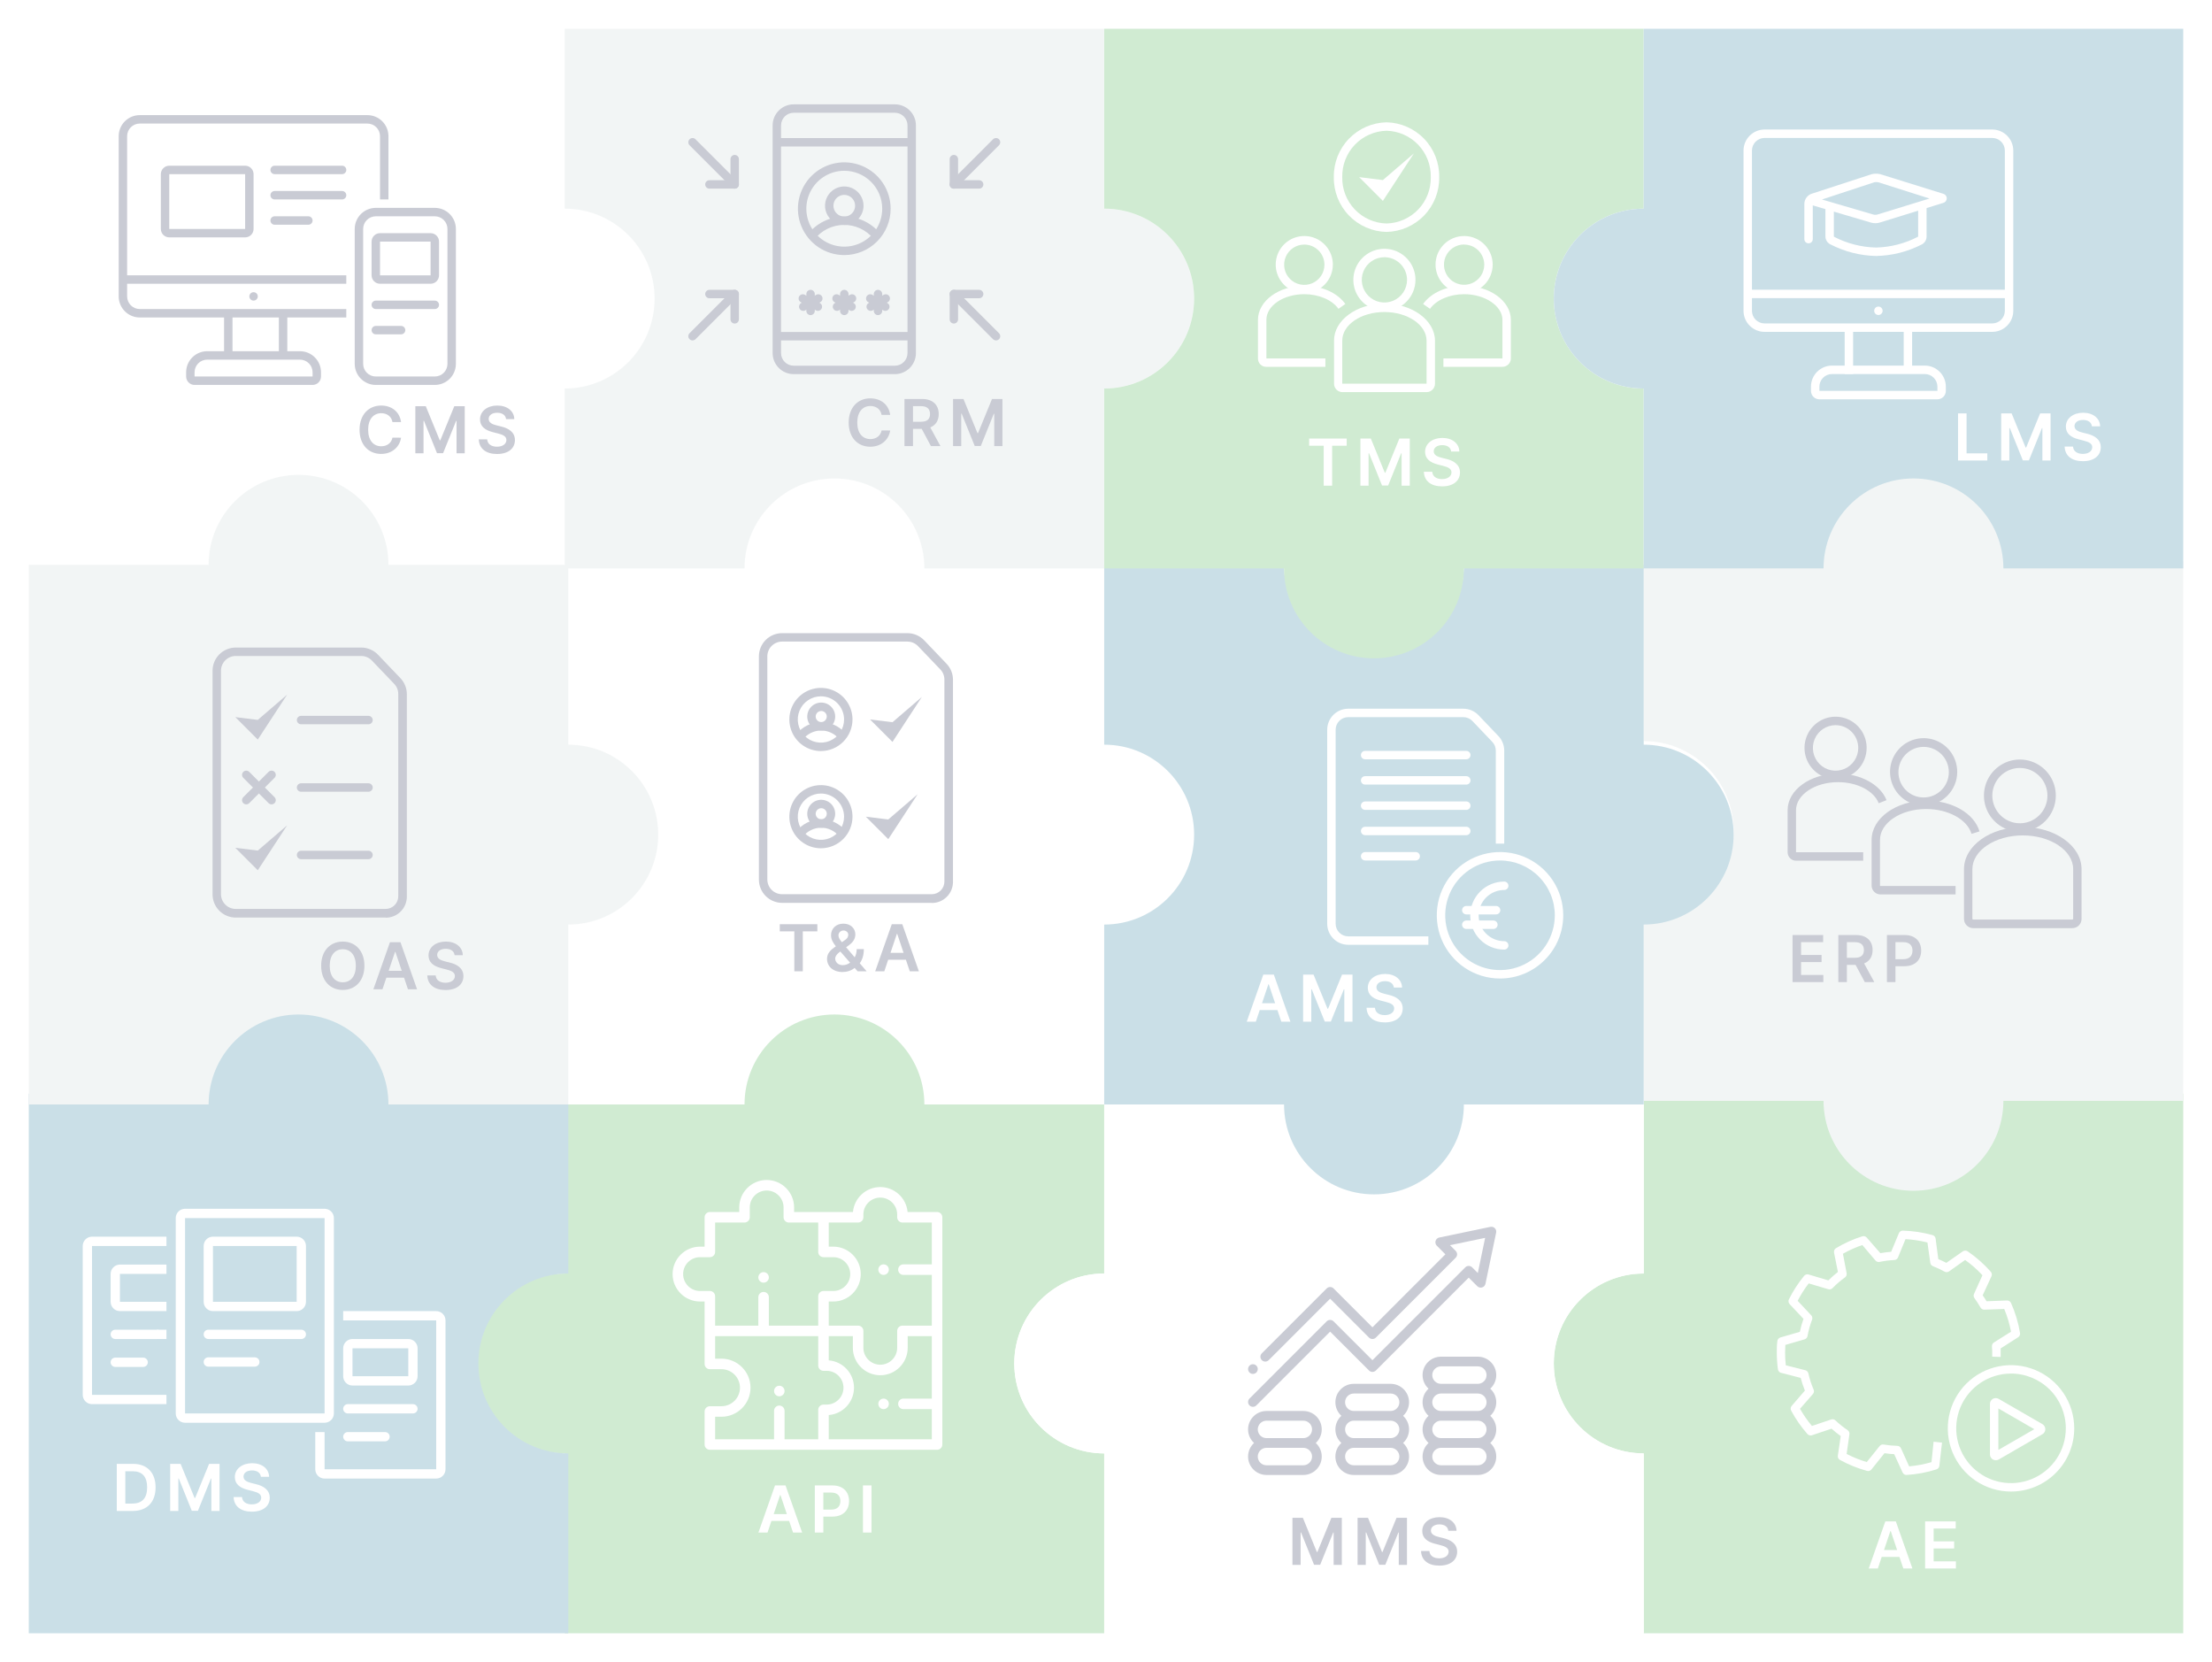 <svg width="615" height="462" viewBox="0 0 615 462" fill="none" xmlns="http://www.w3.org/2000/svg">
<g opacity="0.5">
<g filter="url(#filter0_d_1228_1803)">
<path fill-rule="evenodd" clip-rule="evenodd" d="M307 300H257C257 286.193 245.807 275 232 275C218.193 275 207 286.193 207 300H157V350C143.193 350 132 361.193 132 375C132 388.807 143.193 400 157 400V450H307V400C293.193 400 282 388.807 282 375C282 361.193 293.193 350 307 350V300Z" fill="#A1D7A6"/>
<path d="M260.535 332.9H252.338C251.988 329.018 248.715 325.965 244.743 325.965C240.77 325.965 237.497 329.018 237.147 332.9H220.784V331.626C220.784 327.421 217.363 324 213.158 324C208.953 324 205.531 327.421 205.531 331.626V332.9H197.365C196.556 332.9 195.9 333.556 195.9 334.365V342.531H194.627C190.421 342.531 187 345.952 187 350.158C187 354.363 190.421 357.784 194.626 357.784H195.9V365.804C195.9 365.828 195.9 365.925 195.9 365.95V375.135C195.9 375.944 196.556 376.599 197.365 376.599H200.59C203.425 376.599 205.733 378.907 205.733 381.743C205.733 384.579 203.425 386.886 200.59 386.886H197.365C196.556 386.886 195.9 387.542 195.9 388.351V397.535C195.9 398.344 196.556 399 197.365 399H260.535C261.344 399 262 398.344 262 397.535V334.365C262 333.556 261.344 332.9 260.535 332.9ZM238.581 335.83C239.39 335.83 240.046 335.174 240.046 334.365V333.591C240.046 331.001 242.153 328.894 244.743 328.894C247.332 328.894 249.439 331.001 249.439 333.591V334.365C249.439 335.174 250.095 335.83 250.904 335.83H259.07V347.456H251.17C250.362 347.456 249.706 348.112 249.706 348.921C249.706 349.73 250.362 350.385 251.17 350.385H259.07V364.485H250.904C250.096 364.485 249.44 365.141 249.44 365.95V370.654C249.44 373.243 247.333 375.35 244.743 375.35C242.153 375.35 240.046 373.243 240.046 370.654V365.95C240.046 365.141 239.39 364.485 238.581 364.485H230.415V357.784H231.689C235.894 357.784 239.315 354.363 239.315 350.158C239.315 345.952 235.894 342.531 231.689 342.531H230.415V335.83H238.581ZM194.626 354.854C192.037 354.854 189.93 352.748 189.93 350.158C189.93 347.568 192.037 345.461 194.626 345.461H197.365C198.174 345.461 198.83 344.805 198.83 343.996V335.83H206.996C207.805 335.83 208.461 335.174 208.461 334.365V331.626C208.461 329.037 210.568 326.93 213.158 326.93C215.748 326.93 217.855 329.037 217.855 331.626V334.365C217.855 335.174 218.511 335.83 219.319 335.83H227.485V343.996C227.485 344.805 228.141 345.461 228.95 345.461H231.689C234.279 345.461 236.386 347.568 236.386 350.158C236.386 352.748 234.279 354.854 231.689 354.854H228.95C228.141 354.854 227.485 355.51 227.485 356.319V364.485H213.766V356.585C213.766 355.776 213.11 355.121 212.301 355.121C211.492 355.121 210.836 355.776 210.836 356.585V364.485H198.83V356.319C198.83 355.51 198.174 354.854 197.365 354.854H194.626ZM198.83 389.816H200.59C205.041 389.816 208.663 386.194 208.663 381.743C208.663 377.291 205.041 373.67 200.59 373.67H198.83V367.415H227.485V375.584C227.485 376.393 228.141 377.049 228.95 377.049H229.817C232.405 377.049 234.511 379.154 234.511 381.743C234.511 384.331 232.405 386.436 229.817 386.436H228.95C228.141 386.436 227.485 387.092 227.485 387.901V396.07H218.135V388.17C218.135 387.361 217.479 386.706 216.67 386.706C215.862 386.706 215.206 387.361 215.206 388.17V396.07H198.83V389.816ZM230.415 396.07V389.343C234.34 389.037 237.44 385.745 237.44 381.743C237.44 377.74 234.34 374.449 230.415 374.142V367.415H237.116V370.654C237.116 374.859 240.537 378.28 244.743 378.28C248.948 378.28 252.369 374.859 252.369 370.654V367.415H259.07V384.77H251.17C250.362 384.77 249.706 385.425 249.706 386.234C249.706 387.044 250.362 387.699 251.17 387.699H259.07V396.07H230.415Z" fill="white"/>
<path d="M216.67 384.127C217.479 384.127 218.135 383.472 218.135 382.663C218.135 381.854 217.479 381.198 216.67 381.198C215.861 381.198 215.206 381.854 215.206 382.663C215.206 383.472 215.861 384.127 216.67 384.127Z" fill="white"/>
<path d="M245.663 387.699C246.472 387.699 247.127 387.043 247.127 386.234C247.127 385.425 246.472 384.769 245.663 384.769C244.854 384.769 244.198 385.425 244.198 386.234C244.198 387.043 244.854 387.699 245.663 387.699Z" fill="white"/>
<path d="M245.663 350.385C246.472 350.385 247.127 349.729 247.127 348.92C247.127 348.111 246.472 347.455 245.663 347.455C244.854 347.455 244.198 348.111 244.198 348.92C244.198 349.729 244.854 350.385 245.663 350.385Z" fill="white"/>
<path d="M212.301 352.543C213.11 352.543 213.766 351.887 213.766 351.078C213.766 350.269 213.11 349.613 212.301 349.613C211.492 349.613 210.836 350.269 210.836 351.078C210.836 351.887 211.492 352.543 212.301 352.543Z" fill="white"/>
<path d="M213.398 422L214.478 418.772H219.4L220.487 422H223.018L218.403 408.909H215.475L210.867 422H213.398ZM215.117 416.867L216.888 411.594H216.99L218.761 416.867H215.117ZM226.542 422H228.914V417.577H231.419C234.443 417.577 236.066 415.761 236.066 413.243C236.066 410.744 234.462 408.909 231.451 408.909H226.542V422ZM228.914 415.627V410.891H231.087C232.864 410.891 233.65 411.849 233.65 413.243C233.65 414.636 232.864 415.627 231.1 415.627H228.914ZM242.298 408.909H239.926V422H242.298V408.909Z" fill="white"/>
</g>
<g filter="url(#filter1_d_1228_1803)">
<path fill-rule="evenodd" clip-rule="evenodd" d="M557 300C557 313.807 545.807 325 532 325C518.193 325 507 313.807 507 300H457V350C443.193 350 432 361.193 432 375C432 388.807 443.193 400 457 400V450H607V300H557Z" fill="#A1D7A6"/>
<path d="M559.121 410.606C555.644 410.606 552.246 409.576 549.355 407.645C546.465 405.715 544.211 402.972 542.881 399.762C541.551 396.552 541.202 393.02 541.881 389.612C542.559 386.205 544.233 383.075 546.691 380.618C549.15 378.161 552.282 376.488 555.692 375.81C559.102 375.132 562.636 375.48 565.848 376.81C569.06 378.139 571.805 380.391 573.737 383.28C575.668 386.169 576.699 389.565 576.699 393.039C576.699 397.698 574.847 402.166 571.551 405.461C568.254 408.755 563.783 410.606 559.121 410.606ZM559.121 377.815C556.108 377.815 553.163 378.708 550.657 380.381C548.152 382.054 546.199 384.431 545.046 387.213C543.893 389.995 543.592 393.056 544.179 396.009C544.767 398.963 546.218 401.675 548.349 403.805C550.479 405.934 553.194 407.384 556.149 407.971C559.104 408.559 562.167 408.257 564.951 407.105C567.735 405.953 570.114 404.001 571.788 401.498C573.462 398.994 574.355 396.05 574.355 393.039C574.355 389.002 572.75 385.129 569.893 382.274C567.036 379.419 563.162 377.815 559.121 377.815Z" fill="white"/>
<path d="M554.879 401.904C554.596 401.903 554.318 401.83 554.07 401.694C553.826 401.549 553.623 401.343 553.482 401.097C553.34 400.851 553.264 400.572 553.262 400.288V386.235C553.26 385.952 553.335 385.674 553.477 385.429C553.619 385.184 553.824 384.981 554.07 384.841C554.317 384.701 554.595 384.627 554.879 384.627C555.163 384.627 555.441 384.701 555.688 384.841L567.852 391.868C568.096 392.013 568.299 392.219 568.44 392.465C568.582 392.711 568.658 392.989 568.66 393.273C568.659 393.559 568.582 393.839 568.438 394.086C568.294 394.332 568.088 394.537 567.84 394.679L555.699 401.705C555.447 401.839 555.165 401.908 554.879 401.904ZM555.605 387.512V399.035L565.59 393.273L555.605 387.512Z" fill="white"/>
<path d="M530.047 406.003C529.821 406.003 529.601 405.938 529.412 405.815C529.223 405.692 529.073 405.518 528.98 405.312L526.637 400.218C525.734 400.174 524.835 400.084 523.941 399.949L520.309 404.481C520.17 404.65 519.987 404.777 519.78 404.847C519.572 404.918 519.35 404.929 519.137 404.879C516.5 404.165 513.959 403.139 511.566 401.823C511.361 401.71 511.194 401.537 511.088 401.329C510.981 401.12 510.94 400.884 510.969 400.651L511.777 395.182C510.888 394.548 510.035 393.864 509.223 393.133L503.773 394.96C503.554 395.033 503.318 395.04 503.095 394.98C502.872 394.919 502.672 394.794 502.52 394.62C500.766 392.635 499.248 390.454 497.996 388.121C497.875 387.901 497.828 387.648 497.862 387.399C497.895 387.15 498.008 386.919 498.184 386.739L501.816 382.534C501.344 381.392 500.952 380.218 500.645 379.021L495.195 377.616C494.969 377.56 494.764 377.437 494.607 377.264C494.451 377.091 494.349 376.875 494.316 376.644C494.106 375.091 494 373.526 494 371.959C494 370.94 494 369.898 494.152 368.797C494.173 368.564 494.263 368.342 494.412 368.16C494.56 367.978 494.76 367.846 494.984 367.778L500.41 366.209C500.663 364.985 500.999 363.78 501.418 362.602L497.563 358.503C497.4 358.33 497.295 358.113 497.259 357.878C497.224 357.644 497.26 357.405 497.363 357.192C498.518 354.871 499.929 352.687 501.57 350.68C501.719 350.487 501.924 350.345 502.157 350.273C502.39 350.202 502.64 350.205 502.871 350.282L508.332 351.91C509.169 351.074 510.057 350.292 510.992 349.568L509.902 344.134C509.869 343.906 509.903 343.674 510.001 343.465C510.099 343.257 510.256 343.082 510.453 342.963C512.75 341.574 515.205 340.466 517.766 339.66C517.984 339.591 518.219 339.587 518.44 339.649C518.66 339.712 518.858 339.838 519.008 340.011L522.793 344.345C523.785 344.163 524.787 344.034 525.793 343.958L527.938 338.805C528.031 338.576 528.195 338.382 528.405 338.252C528.616 338.121 528.862 338.061 529.109 338.079C531.884 338.162 534.638 338.579 537.313 339.321C537.533 339.383 537.73 339.508 537.88 339.68C538.03 339.853 538.126 340.066 538.156 340.293L538.906 345.996C539.68 346.324 540.43 346.663 541.133 347.038L545.738 343.829C545.933 343.696 546.164 343.624 546.4 343.624C546.637 343.624 546.868 343.696 547.063 343.829C549.435 345.448 551.596 347.356 553.496 349.509C553.647 349.679 553.745 349.889 553.778 350.114C553.811 350.338 553.778 350.568 553.684 350.774L551.246 356.056C551.645 356.618 551.996 357.168 552.324 357.707L557.949 357.496C558.192 357.475 558.436 357.53 558.646 357.654C558.856 357.778 559.022 357.964 559.121 358.187C560.314 360.855 561.157 363.665 561.629 366.549C561.665 366.774 561.634 367.005 561.54 367.213C561.447 367.421 561.294 367.597 561.102 367.72L556.238 370.823C556.238 371.222 556.238 371.631 556.238 371.994C556.238 372.357 556.238 372.533 556.238 372.791V373.201L553.895 373.107C553.895 372.955 553.895 372.791 553.895 372.639C553.895 372.486 553.895 372.217 553.895 371.994C553.895 371.514 553.895 371.034 553.824 370.554V370.238C553.81 370.028 553.853 369.819 553.948 369.631C554.042 369.444 554.186 369.285 554.363 369.172L559.121 366.174C558.72 364.009 558.087 361.892 557.234 359.862L551.703 360.049C551.488 360.057 551.274 360.006 551.086 359.9C550.898 359.795 550.742 359.64 550.637 359.452C550.124 358.55 549.56 357.678 548.949 356.84C548.828 356.673 548.753 356.476 548.733 356.271C548.712 356.065 548.746 355.857 548.832 355.669L551.176 350.481C549.721 348.906 548.107 347.485 546.359 346.242L541.883 349.415C541.702 349.541 541.49 349.613 541.27 349.623C541.05 349.633 540.832 349.582 540.641 349.474C539.599 348.897 538.518 348.392 537.406 347.963C537.214 347.887 537.046 347.761 536.918 347.598C536.791 347.436 536.708 347.243 536.68 347.038L535.883 341.382C533.886 340.876 531.846 340.562 529.789 340.445L527.703 345.527C527.618 345.734 527.476 345.912 527.294 346.041C527.111 346.17 526.895 346.243 526.672 346.253C525.305 346.317 523.945 346.489 522.605 346.769C522.394 346.82 522.172 346.81 521.965 346.742C521.757 346.674 521.574 346.549 521.434 346.382L517.777 342.084C515.911 342.728 514.107 343.539 512.387 344.509L513.418 349.919C513.46 350.139 513.438 350.366 513.355 350.573C513.272 350.781 513.131 350.96 512.949 351.09C511.712 351.978 510.555 352.974 509.492 354.065C509.343 354.217 509.155 354.326 508.949 354.38C508.742 354.434 508.525 354.43 508.32 354.369L502.871 352.753C501.704 354.27 500.676 355.888 499.801 357.59L503.586 361.63C503.727 361.786 503.823 361.978 503.864 362.184C503.905 362.39 503.89 362.603 503.82 362.801C503.254 364.289 502.826 365.826 502.543 367.392C502.503 367.607 502.404 367.806 502.257 367.967C502.11 368.129 501.921 368.246 501.711 368.305L496.379 369.851C496.379 370.589 496.309 371.303 496.309 372.006C496.307 373.18 496.374 374.353 496.508 375.519L501.922 376.878C502.132 376.931 502.323 377.041 502.474 377.196C502.625 377.351 502.73 377.545 502.777 377.756C503.125 379.314 503.619 380.835 504.254 382.3C504.33 382.494 504.352 382.705 504.319 382.911C504.287 383.117 504.199 383.31 504.066 383.471L500.457 387.605C501.414 389.293 502.524 390.888 503.773 392.372L509.129 390.568C509.329 390.502 509.544 390.49 509.75 390.536C509.957 390.581 510.147 390.681 510.301 390.826C511.348 391.821 512.477 392.726 513.676 393.531C513.866 393.655 514.016 393.832 514.108 394.04C514.199 394.248 514.228 394.478 514.191 394.702L513.418 400.148C515.208 401.08 517.084 401.837 519.02 402.408L522.594 397.958C522.725 397.795 522.897 397.669 523.093 397.595C523.289 397.521 523.501 397.501 523.707 397.536C524.958 397.748 526.223 397.87 527.492 397.899C527.714 397.904 527.929 397.972 528.114 398.094C528.298 398.216 528.444 398.388 528.535 398.59L530.797 403.603C532.9 403.413 534.98 403.021 537.008 402.432L537.594 396.752L539.938 396.998L539.199 403.45C539.176 403.677 539.087 403.892 538.943 404.069C538.8 404.245 538.608 404.376 538.391 404.446C535.697 405.306 532.905 405.825 530.082 405.992L530.047 406.003Z" fill="white"/>
<path d="M522.093 432L523.173 428.772H528.095L529.182 432H531.713L527.098 418.909H524.17L519.562 432H522.093ZM523.812 426.867L525.583 421.594H525.685L527.456 426.867H523.812ZM535.237 432L543.802 432V430.012H537.609V426.439H543.31V424.451H537.609V420.897H543.751V418.909L535.237 418.909V432Z" fill="white"/>
</g>
<g filter="url(#filter2_d_1228_1803)">
<path fill-rule="evenodd" clip-rule="evenodd" d="M108 300H158V350C144.193 350 133 361.193 133 375C133 388.807 144.193 400 158 400V450H8V300H58C58 286.193 69.193 275 83 275C96.807 275 108 286.193 108 300Z" fill="#96C0D0"/>
<path d="M46.276 386.31H25.586C24.9 386.31 24.242 386.038 23.758 385.553C23.273 385.068 23 384.41 23 383.724V342.345C23 341.659 23.273 341.001 23.758 340.516C24.242 340.031 24.9 339.759 25.586 339.759H46.276V342.345H25.586V383.724H46.276V386.31Z" fill="white"/>
<path d="M46.276 360.448H33.345C32.659 360.448 32.001 360.176 31.516 359.691C31.031 359.206 30.759 358.548 30.759 357.862V350.104C30.759 349.418 31.031 348.76 31.516 348.275C32.001 347.79 32.659 347.517 33.345 347.517H46.276V350.104H33.345V357.862H46.276V360.448Z" fill="white"/>
<path d="M43.69 368.207H32.052C31.709 368.207 31.38 368.071 31.137 367.828C30.895 367.586 30.759 367.257 30.759 366.914C30.759 366.571 30.895 366.242 31.137 365.999C31.38 365.757 31.709 365.621 32.052 365.621H43.69C44.033 365.621 44.362 365.757 44.604 365.999C44.847 366.242 44.983 366.571 44.983 366.914C44.983 367.257 44.847 367.586 44.604 367.828C44.362 368.071 44.033 368.207 43.69 368.207Z" fill="white"/>
<path d="M39.81 375.966H32.052C31.709 375.966 31.38 375.829 31.137 375.587C30.895 375.344 30.759 375.015 30.759 374.672C30.759 374.33 30.895 374.001 31.137 373.758C31.38 373.516 31.709 373.379 32.052 373.379H39.81C40.154 373.379 40.482 373.516 40.725 373.758C40.967 374.001 41.104 374.33 41.104 374.672C41.104 375.015 40.967 375.344 40.725 375.587C40.482 375.829 40.154 375.966 39.81 375.966Z" fill="white"/>
<path d="M121.276 407H90.242C89.556 407 88.898 406.727 88.413 406.242C87.928 405.757 87.655 405.1 87.655 404.414V394.069H90.242V404.414H121.276V363.034H95.414V360.448H121.276C121.962 360.448 122.62 360.721 123.105 361.206C123.59 361.691 123.862 362.349 123.862 363.034V404.414C123.862 405.1 123.59 405.757 123.105 406.242C122.62 406.727 121.962 407 121.276 407Z" fill="white"/>
<path d="M113.518 381.138H98C97.314 381.138 96.657 380.865 96.171 380.38C95.686 379.895 95.414 379.238 95.414 378.552V370.793C95.414 370.107 95.686 369.449 96.171 368.964C96.657 368.479 97.314 368.207 98 368.207H113.518C114.203 368.207 114.861 368.479 115.346 368.964C115.831 369.449 116.104 370.107 116.104 370.793V378.552C116.104 379.238 115.831 379.895 115.346 380.38C114.861 380.865 114.203 381.138 113.518 381.138ZM98 370.793V378.552H113.518V370.793H98Z" fill="white"/>
<path d="M114.811 388.897H96.707C96.364 388.897 96.035 388.76 95.793 388.518C95.55 388.275 95.414 387.946 95.414 387.603C95.414 387.26 95.55 386.932 95.793 386.689C96.035 386.447 96.364 386.31 96.707 386.31H114.811C115.154 386.31 115.482 386.447 115.725 386.689C115.967 386.932 116.104 387.26 116.104 387.603C116.104 387.946 115.967 388.275 115.725 388.518C115.482 388.76 115.154 388.897 114.811 388.897Z" fill="white"/>
<path d="M107.052 396.655H96.707C96.364 396.655 96.035 396.519 95.793 396.276C95.55 396.034 95.414 395.705 95.414 395.362C95.414 395.019 95.55 394.69 95.793 394.448C96.035 394.205 96.364 394.069 96.707 394.069H107.052C107.395 394.069 107.724 394.205 107.966 394.448C108.209 394.69 108.345 395.019 108.345 395.362C108.345 395.705 108.209 396.034 107.966 396.276C107.724 396.519 107.395 396.655 107.052 396.655Z" fill="white"/>
<path d="M90.242 391.483H51.449C50.763 391.483 50.105 391.21 49.62 390.725C49.135 390.24 48.862 389.582 48.862 388.897V334.586C48.862 333.9 49.135 333.242 49.62 332.757C50.105 332.272 50.763 332 51.449 332H90.242C90.927 332 91.585 332.272 92.07 332.757C92.555 333.242 92.828 333.9 92.828 334.586V388.897C92.828 389.582 92.555 390.24 92.07 390.725C91.585 391.21 90.927 391.483 90.242 391.483ZM51.449 334.586V388.897H90.242V334.586H51.449Z" fill="white"/>
<path d="M82.483 360.448H59.207C58.521 360.448 57.863 360.176 57.378 359.691C56.893 359.206 56.621 358.548 56.621 357.862V342.345C56.621 341.659 56.893 341.001 57.378 340.516C57.863 340.031 58.521 339.759 59.207 339.759H82.483C83.169 339.759 83.826 340.031 84.311 340.516C84.796 341.001 85.069 341.659 85.069 342.345V357.862C85.069 358.548 84.796 359.206 84.311 359.691C83.826 360.176 83.169 360.448 82.483 360.448ZM59.207 342.345V357.862H82.483V342.345H59.207Z" fill="white"/>
<path d="M83.776 368.207H57.914C57.571 368.207 57.242 368.071 56.999 367.828C56.757 367.586 56.621 367.257 56.621 366.914C56.621 366.571 56.757 366.242 56.999 365.999C57.242 365.757 57.571 365.621 57.914 365.621H83.776C84.119 365.621 84.448 365.757 84.69 365.999C84.933 366.242 85.069 366.571 85.069 366.914C85.069 367.257 84.933 367.586 84.69 367.828C84.448 368.071 84.119 368.207 83.776 368.207Z" fill="white"/>
<path d="M70.845 375.888H57.914C57.571 375.888 57.242 375.752 56.999 375.509C56.757 375.267 56.621 374.938 56.621 374.595C56.621 374.252 56.757 373.923 56.999 373.681C57.242 373.438 57.571 373.302 57.914 373.302H70.845C71.188 373.302 71.517 373.438 71.759 373.681C72.002 373.923 72.138 374.252 72.138 374.595C72.138 374.938 72.002 375.267 71.759 375.509C71.517 375.752 71.188 375.888 70.845 375.888Z" fill="white"/>
<path d="M46.276 365.621H43.69V368.207H46.276V365.621Z" fill="white"/>
<path d="M36.905 416C40.893 416 43.258 413.533 43.258 409.442C43.258 405.364 40.893 402.909 36.994 402.909H32.469V416H36.905ZM34.84 413.948V404.961H36.86C39.519 404.961 40.906 406.444 40.906 409.442C40.906 412.452 39.519 413.948 36.79 413.948H34.84ZM47.312 402.909V416H49.587V406.987H49.709L53.327 415.962H55.027L58.645 407.006H58.766V416H61.042V402.909H58.14L54.254 412.395H54.1L50.214 402.909H47.312ZM72.538 406.508H74.82C74.776 404.296 72.89 402.73 70.103 402.73C67.355 402.73 65.29 404.277 65.296 406.591C65.296 408.47 66.632 409.55 68.786 410.107L70.276 410.49C71.688 410.848 72.622 411.289 72.628 412.305C72.622 413.424 71.561 414.172 70.014 414.172C68.531 414.172 67.38 413.507 67.284 412.133H64.951C65.047 414.734 66.984 416.198 70.033 416.198C73.171 416.198 74.993 414.632 74.999 412.325C74.993 410.055 73.12 409.02 71.151 408.553L69.924 408.246C68.85 407.991 67.687 407.537 67.7 406.444C67.706 405.46 68.588 404.737 70.071 404.737C71.484 404.737 72.417 405.396 72.538 406.508Z" fill="white"/>
</g>
<g filter="url(#filter3_d_1228_1803)">
<path fill-rule="evenodd" clip-rule="evenodd" d="M207 153H157V203C170.807 203 182 214.193 182 228C182 241.807 170.807 253 157 253V303H207C207 289.193 218.193 278 232 278C245.807 278 257 289.193 257 303H307V253C320.807 253 332 241.807 332 228C332 214.193 320.807 203 307 203V153H257C257 139.193 245.807 128 232 128C218.193 128 207 139.193 207 153Z" fill="white"/>
<path d="M216.802 254.897H220.848V266H223.2V254.897H227.246V252.909H216.802V254.897ZM234.254 266.192C235.411 266.192 236.696 265.834 237.61 265.041L238.447 266H240.953L239.035 263.756C239.675 262.9 240.173 261.628 240.173 259.832H238.185C238.185 260.695 237.981 261.468 237.636 262.114L235.245 259.314L236.07 258.707C237.163 257.914 237.808 256.962 237.808 255.722C237.808 254.124 236.549 252.749 234.484 252.749C232.413 252.749 231.052 254.124 231.052 255.984C231.052 257.153 231.64 258.106 232.394 259.039C230.937 260.043 229.94 260.982 229.94 262.523C229.94 264.607 231.576 266.192 234.254 266.192ZM236.351 263.597C235.731 264.044 235.021 264.287 234.324 264.287C233.04 264.287 232.209 263.456 232.209 262.42C232.209 261.967 232.554 261.283 233.423 260.643L233.634 260.49L236.351 263.597ZM234.062 257.901C233.513 257.224 233.116 256.616 233.116 256.016C233.116 255.306 233.679 254.648 234.516 254.648C235.341 254.648 235.846 255.261 235.846 255.824C235.846 256.489 235.488 256.955 234.804 257.396L234.062 257.901ZM245.861 266L246.941 262.772H251.863L252.95 266H255.481L250.866 252.909H247.939L243.33 266H245.861ZM247.581 260.867L249.351 255.594H249.453L251.224 260.867H247.581Z" fill="#9498A9"/>
<path d="M259.092 246.965H242.707H217.449C216.597 246.965 215.754 246.796 214.968 246.468C214.181 246.141 213.468 245.66 212.868 245.055C212.269 244.45 211.795 243.732 211.474 242.943C211.154 242.154 210.993 241.309 211 240.457V178.426C211.006 176.719 211.689 175.085 212.897 173.881C214.106 172.676 215.743 172 217.449 172H252.281C253.156 172 254.022 172.177 254.827 172.521C255.631 172.865 256.358 173.369 256.962 174.001L263.177 180.509C264.323 181.71 264.96 183.308 264.956 184.968V241.148C264.956 242.7 264.34 244.188 263.242 245.286C262.145 246.383 260.656 247 259.104 247L259.092 246.965ZM217.449 174.341C216.91 174.341 216.376 174.447 215.877 174.654C215.379 174.86 214.926 175.163 214.544 175.544C214.163 175.926 213.86 176.378 213.654 176.877C213.447 177.375 213.341 177.909 213.341 178.449V240.481C213.347 241.566 213.783 242.605 214.553 243.371C215.322 244.136 216.364 244.566 217.449 244.566H242.672H259.057C259.989 244.566 260.882 244.196 261.54 243.537C262.199 242.879 262.569 241.986 262.569 241.054V184.875C262.566 183.813 262.145 182.796 261.398 182.042L255.254 175.617C254.869 175.215 254.407 174.896 253.897 174.677C253.386 174.457 252.836 174.343 252.281 174.341H217.449Z" fill="#9498A9"/>
<path d="M228.24 204.772C226.504 204.772 224.807 204.257 223.364 203.292C221.92 202.328 220.795 200.957 220.131 199.353C219.466 197.749 219.292 195.984 219.631 194.281C219.97 192.578 220.806 191.014 222.033 189.786C223.261 188.559 224.825 187.723 226.528 187.384C228.231 187.045 229.996 187.219 231.6 187.884C233.204 188.548 234.575 189.673 235.539 191.117C236.504 192.56 237.019 194.257 237.019 195.993C237.012 198.32 236.086 200.549 234.441 202.194C232.796 203.839 230.567 204.765 228.24 204.772ZM228.24 189.556C226.967 189.556 225.723 189.934 224.664 190.641C223.606 191.348 222.78 192.354 222.293 193.53C221.806 194.706 221.679 196.001 221.927 197.249C222.175 198.498 222.788 199.645 223.689 200.545C224.589 201.446 225.736 202.059 226.985 202.307C228.233 202.555 229.528 202.428 230.704 201.941C231.88 201.453 232.886 200.628 233.593 199.57C234.3 198.511 234.678 197.267 234.678 195.993C234.678 194.286 234 192.649 232.792 191.442C231.585 190.234 229.948 189.556 228.24 189.556Z" fill="#9498A9"/>
<path d="M223.266 201.518L221.417 200.09C222.223 199.061 223.249 198.226 224.419 197.645C225.59 197.063 226.875 196.751 228.182 196.729C229.488 196.708 230.783 196.979 231.972 197.521C233.16 198.064 234.213 198.866 235.052 199.867L233.238 201.354C232.622 200.622 231.851 200.037 230.981 199.641C230.111 199.244 229.163 199.047 228.207 199.062C227.251 199.078 226.311 199.307 225.454 199.731C224.597 200.156 223.846 200.766 223.255 201.518H223.266Z" fill="#9498A9"/>
<path d="M228.322 199.06C227.554 199.06 226.802 198.832 226.163 198.405C225.524 197.978 225.026 197.371 224.732 196.661C224.438 195.951 224.361 195.17 224.511 194.416C224.661 193.662 225.031 192.97 225.575 192.426C226.118 191.883 226.81 191.513 227.564 191.363C228.318 191.213 229.099 191.29 229.809 191.584C230.519 191.878 231.126 192.376 231.553 193.015C231.98 193.654 232.208 194.406 232.208 195.174C232.208 195.684 232.108 196.19 231.912 196.661C231.717 197.133 231.431 197.561 231.07 197.922C230.709 198.283 230.281 198.569 229.809 198.764C229.338 198.959 228.833 199.06 228.322 199.06ZM228.322 193.629C228.017 193.629 227.718 193.72 227.464 193.89C227.21 194.059 227.012 194.301 226.895 194.583C226.778 194.865 226.747 195.176 226.807 195.476C226.867 195.775 227.014 196.05 227.23 196.267C227.446 196.483 227.721 196.63 228.021 196.689C228.321 196.749 228.631 196.718 228.914 196.601C229.196 196.485 229.437 196.286 229.607 196.032C229.777 195.778 229.867 195.48 229.867 195.174C229.867 194.764 229.704 194.371 229.415 194.082C229.125 193.792 228.732 193.629 228.322 193.629Z" fill="#9498A9"/>
<path d="M228.24 231.796C226.504 231.796 224.807 231.282 223.364 230.317C221.92 229.352 220.795 227.982 220.131 226.378C219.466 224.774 219.292 223.009 219.631 221.306C219.97 219.603 220.806 218.039 222.033 216.811C223.261 215.584 224.825 214.748 226.528 214.409C228.231 214.07 229.996 214.244 231.6 214.908C233.204 215.573 234.575 216.698 235.539 218.141C236.504 219.585 237.019 221.282 237.019 223.018C237.015 225.345 236.09 227.576 234.444 229.222C232.799 230.867 230.568 231.793 228.24 231.796ZM228.24 216.581C226.967 216.581 225.723 216.959 224.664 217.666C223.606 218.373 222.78 219.379 222.293 220.555C221.806 221.731 221.679 223.025 221.927 224.274C222.175 225.523 222.788 226.67 223.689 227.57C224.589 228.47 225.736 229.084 226.985 229.332C228.233 229.58 229.528 229.453 230.704 228.966C231.88 228.478 232.886 227.653 233.593 226.595C234.3 225.536 234.678 224.291 234.678 223.018C234.675 221.312 233.995 219.676 232.789 218.47C231.582 217.263 229.947 216.584 228.24 216.581Z" fill="#9498A9"/>
<path d="M223.266 228.554L221.417 227.103C222.223 226.075 223.249 225.239 224.419 224.658C225.59 224.076 226.875 223.764 228.182 223.742C229.488 223.721 230.783 223.992 231.972 224.535C233.16 225.078 234.213 225.879 235.052 226.881L233.238 228.39C232.625 227.655 231.855 227.066 230.984 226.667C230.113 226.268 229.165 226.07 228.207 226.085C227.25 226.101 226.308 226.331 225.451 226.758C224.594 227.185 223.843 227.799 223.255 228.554H223.266Z" fill="#9498A9"/>
<path d="M228.322 226.085C227.554 226.085 226.802 225.857 226.163 225.43C225.524 225.003 225.026 224.396 224.732 223.686C224.438 222.976 224.361 222.195 224.511 221.441C224.661 220.687 225.031 219.995 225.575 219.451C226.118 218.908 226.81 218.538 227.564 218.388C228.318 218.238 229.099 218.315 229.809 218.609C230.519 218.903 231.126 219.401 231.553 220.04C231.98 220.679 232.208 221.43 232.208 222.199C232.208 223.23 231.799 224.218 231.07 224.947C230.341 225.675 229.353 226.085 228.322 226.085ZM228.322 220.654C228.017 220.654 227.718 220.745 227.464 220.914C227.21 221.084 227.012 221.325 226.895 221.608C226.778 221.89 226.747 222.201 226.807 222.5C226.867 222.8 227.014 223.075 227.23 223.291C227.446 223.508 227.721 223.655 228.021 223.714C228.321 223.774 228.631 223.743 228.914 223.626C229.196 223.509 229.437 223.311 229.607 223.057C229.777 222.803 229.867 222.505 229.867 222.199C229.867 221.789 229.704 221.396 229.415 221.107C229.125 220.817 228.732 220.654 228.322 220.654Z" fill="#9498A9"/>
<path d="M241.899 195.993L248.138 202.232L256.295 189.743L248.138 196.754L241.899 195.993Z" fill="#9498A9"/>
<path d="M240.729 223.018L246.967 229.257L255.125 216.78L246.967 223.791L240.729 223.018Z" fill="#9498A9"/>
</g>
<g filter="url(#filter4_d_1228_1803)">
<path fill-rule="evenodd" clip-rule="evenodd" d="M507 152H457V202C470.807 202 482 213.193 482 227C482 240.807 470.807 252 457 252V302H507C507 315.807 518.193 327 532 327C545.807 327 557 315.807 557 302H607V152H557C557 138.193 545.807 127 532 127C518.193 127 507 138.193 507 152Z" fill="#E6ECEC"/>
<g clip-path="url(#clip0_1228_1803)">
<path d="M561.585 227.188C559.608 227.188 557.676 226.599 556.032 225.497C554.389 224.395 553.108 222.828 552.352 220.995C551.595 219.162 551.397 217.145 551.783 215.199C552.168 213.253 553.12 211.466 554.518 210.063C555.916 208.66 557.696 207.705 559.635 207.318C561.574 206.931 563.583 207.129 565.409 207.889C567.235 208.648 568.796 209.934 569.894 211.583C570.992 213.233 571.578 215.172 571.578 217.156C571.575 219.816 570.521 222.365 568.648 224.246C566.774 226.127 564.234 227.184 561.585 227.188ZM561.585 209.469C560.07 209.469 558.589 209.92 557.33 210.764C556.07 211.609 555.088 212.81 554.509 214.214C553.929 215.619 553.777 217.165 554.073 218.656C554.369 220.147 555.098 221.517 556.169 222.592C557.24 223.667 558.605 224.399 560.09 224.696C561.576 224.993 563.116 224.84 564.516 224.259C565.915 223.677 567.111 222.691 567.953 221.427C568.794 220.163 569.243 218.677 569.243 217.156C569.243 215.117 568.437 213.162 567 211.72C565.564 210.279 563.616 209.469 561.585 209.469Z" fill="#9498A9"/>
<path d="M576.12 254H548.661C548.323 254.006 547.988 253.946 547.674 253.822C547.36 253.698 547.073 253.513 546.831 253.278C546.588 253.043 546.393 252.762 546.259 252.452C546.124 252.141 546.051 251.807 546.045 251.469V237.594C546.045 231.102 553.377 225.875 562.39 225.875C571.404 225.875 578.735 231.148 578.735 237.594V251.422C578.736 251.764 578.668 252.104 578.536 252.419C578.404 252.735 578.21 253.022 577.967 253.262C577.723 253.502 577.435 253.691 577.118 253.817C576.801 253.944 576.461 254.006 576.12 254ZM562.39 228.219C554.662 228.219 548.38 232.437 548.38 237.594V251.422C548.38 251.516 548.497 251.609 548.661 251.609H576.12C576.284 251.609 576.4 251.516 576.4 251.422V237.594C576.4 232.437 570.119 228.219 562.39 228.219Z" fill="#9498A9"/>
<path d="M534.825 219.934C532.978 219.934 531.172 219.384 529.636 218.354C528.1 217.323 526.903 215.859 526.196 214.146C525.489 212.433 525.304 210.548 525.665 208.73C526.025 206.911 526.915 205.241 528.221 203.929C529.527 202.618 531.191 201.725 533.003 201.364C534.815 201.002 536.693 201.188 538.4 201.897C540.106 202.607 541.565 203.808 542.591 205.35C543.618 206.892 544.165 208.704 544.165 210.559C544.165 213.045 543.181 215.43 541.43 217.188C539.678 218.946 537.303 219.934 534.825 219.934ZM534.825 203.609C533.44 203.609 532.086 204.022 530.934 204.794C529.782 205.567 528.884 206.665 528.354 207.95C527.823 209.235 527.685 210.648 527.955 212.012C528.225 213.376 528.892 214.629 529.872 215.612C530.852 216.596 532.1 217.265 533.459 217.537C534.818 217.808 536.226 217.669 537.506 217.137C538.786 216.604 539.88 215.703 540.65 214.547C541.42 213.391 541.83 212.031 541.83 210.641C541.83 208.776 541.092 206.987 539.779 205.669C538.465 204.35 536.683 203.609 534.825 203.609Z" fill="#9498A9"/>
<path d="M543.71 244.625H522.859C522.207 244.634 521.579 244.384 521.111 243.93C520.642 243.475 520.373 242.853 520.36 242.199V229.461C520.36 223.437 527.167 218.539 535.538 218.539C542.753 218.539 548.847 222.055 550.365 227.105L548.135 227.785C546.968 223.789 541.632 220.883 535.538 220.883C528.451 220.883 522.695 224.727 522.695 229.461V242.199C522.695 242.199 522.695 242.281 522.859 242.281H543.71V244.625Z" fill="#9498A9"/>
<path d="M510.343 212.563C508.634 212.563 506.964 212.054 505.543 211.101C504.123 210.148 503.015 208.794 502.361 207.209C501.707 205.625 501.536 203.881 501.87 202.199C502.203 200.517 503.026 198.971 504.234 197.759C505.442 196.546 506.982 195.72 508.658 195.385C510.334 195.051 512.071 195.223 513.649 195.879C515.228 196.535 516.577 197.647 517.527 199.073C518.476 200.499 518.983 202.175 518.983 203.891C518.98 206.19 518.068 208.394 516.449 210.019C514.829 211.645 512.634 212.559 510.343 212.563ZM510.343 197.574C509.096 197.574 507.876 197.946 506.839 198.642C505.802 199.337 504.994 200.326 504.517 201.483C504.041 202.64 503.916 203.913 504.161 205.141C504.405 206.369 505.006 207.497 505.889 208.381C506.772 209.266 507.897 209.867 509.12 210.11C510.344 210.353 511.612 210.226 512.764 209.745C513.916 209.265 514.899 208.452 515.591 207.41C516.282 206.367 516.65 205.143 516.648 203.891C516.645 202.214 515.979 200.608 514.797 199.424C513.615 198.239 512.013 197.574 510.343 197.574Z" fill="#9498A9"/>
<path d="M518.025 235.25H499.404C499.092 235.258 498.782 235.203 498.492 235.089C498.202 234.974 497.938 234.803 497.715 234.585C497.492 234.366 497.314 234.105 497.193 233.817C497.072 233.529 497.01 233.219 497.01 232.906V221.188C497.01 215.598 503.291 211.051 511.02 211.051C517.29 211.051 522.835 214.086 524.505 218.422L522.333 219.277C520.991 215.82 516.344 213.418 511.02 213.418C504.587 213.418 499.345 216.934 499.345 221.211V232.906H518.025V235.25Z" fill="#9498A9"/>
</g>
<path d="M498.379 269H506.944V267.012H500.75V263.439H506.452V261.451H500.75V257.897H506.893V255.909H498.379V269ZM511.112 269H513.484V264.206H515.9L518.47 269H521.116L518.284 263.81C519.825 263.19 520.637 261.873 520.637 260.096C520.637 257.597 519.026 255.909 516.022 255.909H511.112V269ZM513.484 262.237V257.891H515.657C517.428 257.891 518.22 258.702 518.22 260.096C518.22 261.489 517.428 262.237 515.67 262.237H513.484ZM524.62 269H526.991V264.577H529.497C532.52 264.577 534.144 262.761 534.144 260.243C534.144 257.744 532.539 255.909 529.529 255.909H524.62V269ZM526.991 262.627V257.891H529.164C530.941 257.891 531.727 258.849 531.727 260.243C531.727 261.636 530.941 262.627 529.177 262.627H526.991Z" fill="#9498A9"/>
</g>
<g filter="url(#filter5_d_1228_1803)">
<path fill-rule="evenodd" clip-rule="evenodd" d="M8 4H158V54C171.807 54 183 65.193 183 79C183 92.807 171.807 104 158 104V154H108C108 140.193 96.807 129 83 129C69.193 129 58 140.193 58 154H8V4Z" fill="white"/>
<path d="M96.281 72.531H34.172V74.875H96.281V72.531Z" fill="#9498A9"/>
<path d="M64.641 83.734H62.297V95.453H64.641V83.734Z" fill="#9498A9"/>
<path d="M79.875 83.734H77.531V95.453H79.875V83.734Z" fill="#9498A9"/>
<path d="M86.906 103H54.094C53.472 103 52.876 102.753 52.437 102.314C51.997 101.874 51.75 101.278 51.75 100.656V99.484C51.75 97.93 52.367 96.44 53.466 95.341C54.565 94.242 56.055 93.625 57.609 93.625H83.391C84.945 93.625 86.435 94.242 87.534 95.341C88.633 96.44 89.25 97.93 89.25 99.484V100.656C89.25 101.278 89.003 101.874 88.564 102.314C88.124 102.753 87.528 103 86.906 103ZM57.609 95.969C56.677 95.969 55.783 96.339 55.123 96.999C54.464 97.658 54.094 98.552 54.094 99.484V100.656H86.906V99.484C86.906 98.552 86.536 97.658 85.876 96.999C85.217 96.339 84.323 95.969 83.391 95.969H57.609Z" fill="#9498A9"/>
<path d="M96.281 84.25H38.859C38.09 84.25 37.328 84.098 36.617 83.804C35.906 83.51 35.26 83.078 34.716 82.534C34.172 81.99 33.74 81.344 33.446 80.633C33.152 79.922 33 79.16 33 78.391V33.859C33 32.305 33.617 30.815 34.716 29.716C35.815 28.617 37.305 28 38.859 28H102.141C103.695 28 105.185 28.617 106.284 29.716C107.383 30.815 108 32.305 108 33.859V51.438H105.656V33.859C105.656 32.927 105.286 32.033 104.627 31.373C103.967 30.714 103.073 30.344 102.141 30.344H38.859C37.927 30.344 37.033 30.714 36.373 31.373C35.714 32.033 35.344 32.927 35.344 33.859V78.391C35.344 79.323 35.714 80.217 36.373 80.876C37.033 81.536 37.927 81.906 38.859 81.906H96.281V84.25Z" fill="#9498A9"/>
<path d="M70.5 79.562C71.147 79.562 71.672 79.038 71.672 78.391C71.672 77.743 71.147 77.219 70.5 77.219C69.853 77.219 69.328 77.743 69.328 78.391C69.328 79.038 69.853 79.562 70.5 79.562Z" fill="#9498A9"/>
<path d="M68.156 61.984H47.062C46.441 61.984 45.845 61.737 45.405 61.298C44.966 60.858 44.719 60.262 44.719 59.641V44.406C44.719 43.785 44.966 43.188 45.405 42.749C45.845 42.309 46.441 42.062 47.062 42.062H68.156C68.778 42.062 69.374 42.309 69.814 42.749C70.253 43.188 70.5 43.785 70.5 44.406V59.641C70.5 60.262 70.253 60.858 69.814 61.298C69.374 61.737 68.778 61.984 68.156 61.984ZM47.062 44.406V59.641H68.156V44.406H47.062Z" fill="#9498A9"/>
<path d="M119.719 74.875H105.656C105.035 74.875 104.439 74.628 103.999 74.189C103.559 73.749 103.312 73.153 103.312 72.531V63.156C103.312 62.535 103.559 61.938 103.999 61.499C104.439 61.059 105.035 60.812 105.656 60.812H119.719C120.34 60.812 120.936 61.059 121.376 61.499C121.816 61.938 122.062 62.535 122.062 63.156V72.531C122.062 73.153 121.816 73.749 121.376 74.189C120.936 74.628 120.34 74.875 119.719 74.875ZM105.656 63.156V72.531H119.719V63.156H105.656Z" fill="#9498A9"/>
<path d="M95.109 44.406H76.359C76.049 44.406 75.751 44.283 75.531 44.063C75.311 43.843 75.188 43.545 75.188 43.234C75.188 42.924 75.311 42.626 75.531 42.406C75.751 42.186 76.049 42.062 76.359 42.062H95.109C95.42 42.062 95.718 42.186 95.938 42.406C96.158 42.626 96.281 42.924 96.281 43.234C96.281 43.545 96.158 43.843 95.938 44.063C95.718 44.283 95.42 44.406 95.109 44.406Z" fill="#9498A9"/>
<path d="M95.109 51.438H76.359C76.049 51.438 75.751 51.314 75.531 51.094C75.311 50.874 75.188 50.576 75.188 50.266C75.188 49.955 75.311 49.657 75.531 49.437C75.751 49.217 76.049 49.094 76.359 49.094H95.109C95.42 49.094 95.718 49.217 95.938 49.437C96.158 49.657 96.281 49.955 96.281 50.266C96.281 50.576 96.158 50.874 95.938 51.094C95.718 51.314 95.42 51.438 95.109 51.438Z" fill="#9498A9"/>
<path d="M85.734 58.469H76.359C76.049 58.469 75.751 58.345 75.531 58.126C75.311 57.906 75.188 57.608 75.188 57.297C75.188 56.986 75.311 56.688 75.531 56.468C75.751 56.248 76.049 56.125 76.359 56.125H85.734C86.045 56.125 86.343 56.248 86.563 56.468C86.783 56.688 86.906 56.986 86.906 57.297C86.906 57.608 86.783 57.906 86.563 58.126C86.343 58.345 86.045 58.469 85.734 58.469Z" fill="#9498A9"/>
<path d="M120.891 81.906H104.484C104.174 81.906 103.876 81.783 103.656 81.563C103.436 81.343 103.312 81.045 103.312 80.734C103.312 80.424 103.436 80.126 103.656 79.906C103.876 79.686 104.174 79.562 104.484 79.562H120.891C121.201 79.562 121.499 79.686 121.719 79.906C121.939 80.126 122.062 80.424 122.062 80.734C122.062 81.045 121.939 81.343 121.719 81.563C121.499 81.783 121.201 81.906 120.891 81.906Z" fill="#9498A9"/>
<path d="M111.516 88.938H104.484C104.174 88.938 103.876 88.814 103.656 88.594C103.436 88.374 103.312 88.076 103.312 87.766C103.312 87.455 103.436 87.157 103.656 86.937C103.876 86.717 104.174 86.594 104.484 86.594H111.516C111.826 86.594 112.124 86.717 112.344 86.937C112.564 87.157 112.688 87.455 112.688 87.766C112.688 88.076 112.564 88.374 112.344 88.594C112.124 88.814 111.826 88.938 111.516 88.938Z" fill="#9498A9"/>
<path d="M120.891 103H104.484C102.93 103 101.44 102.383 100.341 101.284C99.242 100.185 98.625 98.695 98.625 97.141V59.641C98.625 58.087 99.242 56.596 100.341 55.497C101.44 54.399 102.93 53.781 104.484 53.781H120.891C122.445 53.781 123.935 54.399 125.034 55.497C126.133 56.596 126.75 58.087 126.75 59.641V97.141C126.75 98.695 126.133 100.185 125.034 101.284C123.935 102.383 122.445 103 120.891 103ZM104.484 56.125C103.552 56.125 102.658 56.495 101.998 57.155C101.339 57.814 100.969 58.708 100.969 59.641V97.141C100.969 98.073 101.339 98.967 101.998 99.626C102.658 100.286 103.552 100.656 104.484 100.656H120.891C121.823 100.656 122.717 100.286 123.377 99.626C124.036 98.967 124.406 98.073 124.406 97.141V59.641C124.406 58.708 124.036 57.814 123.377 57.155C122.717 56.495 121.823 56.125 120.891 56.125H104.484Z" fill="#9498A9"/>
<path d="M111.507 113.326C111.104 110.418 108.867 108.73 105.965 108.73C102.545 108.73 99.969 111.223 99.969 115.455C99.969 119.68 102.513 122.179 105.965 122.179C109.078 122.179 111.143 120.165 111.507 117.666L109.116 117.653C108.816 119.188 107.563 120.05 105.997 120.05C103.875 120.05 102.354 118.459 102.354 115.455C102.354 112.501 103.862 110.859 106.003 110.859C107.595 110.859 108.842 111.76 109.116 113.326H111.507ZM115.479 108.909V122H117.754V112.987H117.876L121.494 121.962H123.194L126.812 113.006H126.933V122H129.209V108.909H126.307L122.42 118.395H122.267L118.381 108.909H115.479ZM140.706 112.508H142.987C142.943 110.296 141.057 108.73 138.27 108.73C135.522 108.73 133.457 110.277 133.463 112.591C133.463 114.47 134.799 115.55 136.953 116.107L138.443 116.49C139.855 116.848 140.789 117.289 140.795 118.305C140.789 119.424 139.728 120.172 138.181 120.172C136.698 120.172 135.547 119.507 135.451 118.133H133.118C133.214 120.734 135.151 122.198 138.2 122.198C141.338 122.198 143.16 120.632 143.166 118.325C143.16 116.055 141.287 115.02 139.318 114.553L138.091 114.246C137.017 113.991 135.854 113.537 135.867 112.444C135.873 111.46 136.755 110.737 138.238 110.737C139.651 110.737 140.584 111.396 140.706 112.508Z" fill="#9498A9"/>
</g>
<g filter="url(#filter6_d_1228_1803)">
<path fill-rule="evenodd" clip-rule="evenodd" d="M307 4H157V54C170.807 54 182 65.193 182 79C182 92.807 170.807 104 157 104V154H207C207 140.193 218.193 129 232 129C245.807 129 257 140.193 257 154H307V104C320.807 104 332 92.807 332 79C332 65.193 320.807 54 307 54V4Z" fill="#E6ECEC"/>
<path d="M248.797 100H220.672C219.118 100 217.628 99.383 216.529 98.284C215.43 97.185 214.812 95.695 214.812 94.141V30.859C214.812 29.305 215.43 27.815 216.529 26.716C217.628 25.617 219.118 25 220.672 25H248.797C250.351 25 251.841 25.617 252.94 26.716C254.039 27.815 254.656 29.305 254.656 30.859V94.141C254.656 95.695 254.039 97.185 252.94 98.284C251.841 99.383 250.351 100 248.797 100ZM220.672 27.344C219.739 27.344 218.845 27.714 218.186 28.373C217.527 29.033 217.156 29.927 217.156 30.859V94.141C217.156 95.073 217.527 95.967 218.186 96.626C218.845 97.286 219.739 97.656 220.672 97.656H248.797C249.729 97.656 250.623 97.286 251.283 96.626C251.942 95.967 252.312 95.073 252.312 94.141V30.859C252.312 29.927 251.942 29.033 251.283 28.373C250.623 27.714 249.729 27.344 248.797 27.344H220.672Z" fill="#9498A9"/>
<path d="M234.734 66.906C232.185 66.906 229.693 66.15 227.573 64.734C225.453 63.317 223.801 61.304 222.825 58.949C221.849 56.593 221.594 54.001 222.091 51.501C222.589 49 223.817 46.703 225.619 44.901C227.422 43.098 229.719 41.87 232.22 41.373C234.72 40.875 237.312 41.131 239.667 42.106C242.023 43.082 244.036 44.734 245.453 46.854C246.869 48.974 247.625 51.466 247.625 54.016C247.625 57.434 246.267 60.713 243.849 63.131C241.432 65.548 238.153 66.906 234.734 66.906ZM234.734 43.469C232.648 43.469 230.609 44.087 228.875 45.246C227.14 46.405 225.789 48.052 224.99 49.98C224.192 51.907 223.983 54.027 224.39 56.073C224.797 58.119 225.802 59.998 227.277 61.473C228.752 62.948 230.631 63.953 232.677 64.36C234.723 64.767 236.843 64.558 238.77 63.76C240.698 62.961 242.345 61.61 243.504 59.875C244.663 58.141 245.281 56.102 245.281 54.016C245.281 51.218 244.17 48.536 242.192 46.558C240.214 44.58 237.532 43.469 234.734 43.469Z" fill="#9498A9"/>
<path d="M226.437 62.57L224.598 61.117C225.783 59.609 227.289 58.384 229.007 57.532C230.726 56.68 232.612 56.222 234.53 56.192C236.448 56.162 238.348 56.56 240.092 57.357C241.837 58.154 243.381 59.331 244.613 60.801L242.809 62.301C241.8 61.093 240.534 60.127 239.104 59.472C237.673 58.818 236.114 58.491 234.541 58.517C232.968 58.543 231.421 58.92 230.013 59.622C228.604 60.323 227.371 61.331 226.402 62.57H226.437Z" fill="#9498A9"/>
<path d="M234.734 58.539C233.675 58.539 232.64 58.225 231.759 57.636C230.878 57.048 230.192 56.212 229.787 55.233C229.381 54.255 229.275 53.178 229.482 52.139C229.688 51.1 230.199 50.146 230.947 49.397C231.696 48.648 232.651 48.138 233.69 47.931C234.728 47.724 235.805 47.83 236.784 48.236C237.762 48.641 238.599 49.328 239.187 50.208C239.776 51.089 240.09 52.124 240.09 53.184C240.087 54.603 239.522 55.963 238.518 56.967C237.514 57.971 236.154 58.536 234.734 58.539ZM234.734 50.172C234.139 50.172 233.556 50.349 233.061 50.679C232.566 51.01 232.18 51.481 231.952 52.031C231.724 52.581 231.664 53.187 231.781 53.771C231.897 54.355 232.184 54.892 232.605 55.313C233.026 55.734 233.563 56.021 234.147 56.137C234.731 56.254 235.337 56.194 235.887 55.966C236.437 55.738 236.908 55.352 237.239 54.857C237.569 54.361 237.746 53.779 237.746 53.184C237.746 52.385 237.429 51.619 236.864 51.054C236.299 50.489 235.533 50.172 234.734 50.172Z" fill="#9498A9"/>
<path d="M253.484 34.375H215.984V36.719H253.484V34.375Z" fill="#9498A9"/>
<path d="M253.484 88.281H215.984V90.625H253.484V88.281Z" fill="#9498A9"/>
<path d="M225.359 83.594C225.049 83.594 224.751 83.47 224.531 83.251C224.311 83.031 224.188 82.733 224.188 82.422V77.734C224.188 77.424 224.311 77.126 224.531 76.906C224.751 76.686 225.049 76.562 225.359 76.562C225.67 76.562 225.968 76.686 226.188 76.906C226.408 77.126 226.531 77.424 226.531 77.734V82.422C226.531 82.733 226.408 83.031 226.188 83.251C225.968 83.47 225.67 83.594 225.359 83.594Z" fill="#9498A9"/>
<path d="M227.422 82.422C227.225 82.427 227.031 82.378 226.86 82.281L222.746 80.043C222.596 79.979 222.461 79.884 222.35 79.765C222.239 79.646 222.153 79.505 222.1 79.35C222.046 79.196 222.025 79.033 222.039 78.87C222.052 78.708 222.099 78.55 222.177 78.406C222.254 78.263 222.361 78.137 222.491 78.038C222.62 77.938 222.768 77.866 222.927 77.827C223.085 77.788 223.25 77.783 223.41 77.811C223.571 77.84 223.724 77.901 223.86 77.992L227.973 80.231C228.196 80.357 228.372 80.553 228.473 80.789C228.574 81.025 228.595 81.287 228.532 81.536C228.47 81.785 228.327 82.006 228.127 82.166C227.926 82.326 227.679 82.416 227.422 82.422Z" fill="#9498A9"/>
<path d="M223.297 82.422C223.04 82.416 222.793 82.326 222.592 82.166C222.392 82.006 222.249 81.785 222.187 81.536C222.124 81.287 222.145 81.025 222.246 80.789C222.347 80.553 222.523 80.357 222.746 80.231L226.859 77.992C226.995 77.901 227.148 77.84 227.308 77.811C227.469 77.783 227.634 77.788 227.792 77.827C227.951 77.866 228.099 77.938 228.228 78.038C228.357 78.137 228.464 78.263 228.542 78.406C228.62 78.55 228.667 78.708 228.68 78.87C228.693 79.033 228.673 79.196 228.619 79.35C228.565 79.505 228.48 79.646 228.369 79.765C228.258 79.884 228.123 79.979 227.973 80.043L223.859 82.281C223.688 82.378 223.494 82.427 223.297 82.422Z" fill="#9498A9"/>
<path d="M234.734 83.594C234.424 83.594 234.126 83.47 233.906 83.251C233.686 83.031 233.562 82.733 233.562 82.422V77.734C233.562 77.424 233.686 77.126 233.906 76.906C234.126 76.686 234.424 76.562 234.734 76.562C235.045 76.562 235.343 76.686 235.563 76.906C235.783 77.126 235.906 77.424 235.906 77.734V82.422C235.906 82.733 235.783 83.031 235.563 83.251C235.343 83.47 235.045 83.594 234.734 83.594Z" fill="#9498A9"/>
<path d="M236.797 82.422C236.6 82.427 236.406 82.378 236.235 82.281L232.121 80.043C231.971 79.979 231.836 79.884 231.725 79.765C231.614 79.646 231.528 79.505 231.475 79.35C231.421 79.196 231.4 79.033 231.414 78.87C231.427 78.708 231.474 78.55 231.552 78.406C231.629 78.263 231.736 78.137 231.866 78.038C231.995 77.938 232.143 77.866 232.302 77.827C232.46 77.788 232.625 77.783 232.785 77.811C232.946 77.84 233.099 77.901 233.235 77.992L237.348 80.231C237.571 80.357 237.747 80.553 237.848 80.789C237.949 81.025 237.97 81.287 237.907 81.536C237.845 81.785 237.702 82.006 237.502 82.166C237.301 82.326 237.054 82.416 236.797 82.422Z" fill="#9498A9"/>
<path d="M232.672 82.422C232.415 82.416 232.168 82.326 231.967 82.166C231.767 82.006 231.624 81.785 231.562 81.536C231.499 81.287 231.52 81.025 231.621 80.789C231.722 80.553 231.898 80.357 232.121 80.231L236.234 77.992C236.37 77.901 236.523 77.84 236.683 77.811C236.844 77.783 237.009 77.788 237.167 77.827C237.326 77.866 237.474 77.938 237.603 78.038C237.732 78.137 237.839 78.263 237.917 78.406C237.995 78.55 238.042 78.708 238.055 78.87C238.068 79.033 238.048 79.196 237.994 79.35C237.94 79.505 237.855 79.646 237.744 79.765C237.633 79.884 237.498 79.979 237.348 80.043L233.234 82.281C233.063 82.378 232.869 82.427 232.672 82.422Z" fill="#9498A9"/>
<path d="M244.109 83.594C243.799 83.594 243.501 83.47 243.281 83.251C243.061 83.031 242.938 82.733 242.938 82.422V77.734C242.938 77.424 243.061 77.126 243.281 76.906C243.501 76.686 243.799 76.562 244.109 76.562C244.42 76.562 244.718 76.686 244.938 76.906C245.158 77.126 245.281 77.424 245.281 77.734V82.422C245.281 82.733 245.158 83.031 244.938 83.251C244.718 83.47 244.42 83.594 244.109 83.594Z" fill="#9498A9"/>
<path d="M246.172 82.422C245.975 82.427 245.781 82.378 245.61 82.281L241.496 80.043C241.346 79.979 241.211 79.884 241.1 79.765C240.989 79.646 240.903 79.505 240.85 79.35C240.796 79.196 240.775 79.033 240.789 78.87C240.802 78.708 240.849 78.55 240.927 78.406C241.004 78.263 241.111 78.137 241.241 78.038C241.37 77.938 241.518 77.866 241.677 77.827C241.835 77.788 242 77.783 242.16 77.811C242.321 77.84 242.474 77.901 242.61 77.992L246.723 80.231C246.946 80.357 247.122 80.553 247.223 80.789C247.324 81.025 247.345 81.287 247.282 81.536C247.22 81.785 247.077 82.006 246.877 82.166C246.676 82.326 246.429 82.416 246.172 82.422Z" fill="#9498A9"/>
<path d="M242.047 82.422C241.79 82.416 241.543 82.326 241.342 82.166C241.142 82.006 240.999 81.785 240.937 81.536C240.874 81.287 240.895 81.025 240.996 80.789C241.097 80.553 241.273 80.357 241.496 80.231L245.609 77.992C245.745 77.901 245.898 77.84 246.058 77.811C246.219 77.783 246.384 77.788 246.542 77.827C246.701 77.866 246.849 77.938 246.978 78.038C247.107 78.137 247.214 78.263 247.292 78.406C247.37 78.55 247.417 78.708 247.43 78.87C247.443 79.033 247.423 79.196 247.369 79.35C247.315 79.505 247.23 79.646 247.119 79.765C247.008 79.884 246.873 79.979 246.723 80.043L242.609 82.281C242.438 82.378 242.244 82.427 242.047 82.422Z" fill="#9498A9"/>
<path d="M204.266 48.438C204.111 48.438 203.958 48.409 203.816 48.35C203.673 48.292 203.543 48.206 203.434 48.098L191.715 36.379C191.494 36.158 191.37 35.859 191.37 35.547C191.37 35.235 191.494 34.935 191.715 34.715C191.935 34.494 192.235 34.37 192.547 34.37C192.859 34.37 193.158 34.494 193.379 34.715L205.098 46.434C205.207 46.542 205.295 46.672 205.354 46.815C205.414 46.958 205.444 47.111 205.444 47.266C205.444 47.42 205.414 47.574 205.354 47.716C205.295 47.859 205.207 47.989 205.098 48.098C204.988 48.206 204.858 48.292 204.715 48.35C204.573 48.409 204.42 48.438 204.266 48.438Z" fill="#9498A9"/>
<path d="M204.266 48.438H197.234C196.924 48.438 196.626 48.314 196.406 48.094C196.186 47.874 196.062 47.576 196.062 47.266C196.062 46.955 196.186 46.657 196.406 46.437C196.626 46.217 196.924 46.094 197.234 46.094H203.094V40.234C203.094 39.924 203.217 39.626 203.437 39.406C203.657 39.186 203.955 39.062 204.266 39.062C204.576 39.062 204.874 39.186 205.094 39.406C205.314 39.626 205.438 39.924 205.438 40.234V47.266C205.438 47.576 205.314 47.874 205.094 48.094C204.874 48.314 204.576 48.438 204.266 48.438Z" fill="#9498A9"/>
<path d="M192.547 90.625C192.393 90.626 192.24 90.596 192.097 90.538C191.954 90.48 191.824 90.394 191.715 90.285C191.605 90.176 191.518 90.047 191.458 89.904C191.399 89.761 191.368 89.608 191.368 89.453C191.368 89.298 191.399 89.145 191.458 89.002C191.518 88.86 191.605 88.73 191.715 88.621L203.434 76.902C203.654 76.682 203.954 76.558 204.266 76.558C204.578 76.558 204.877 76.682 205.098 76.902C205.318 77.123 205.442 77.422 205.442 77.734C205.442 78.046 205.318 78.346 205.098 78.566L193.379 90.285C193.269 90.394 193.14 90.48 192.997 90.538C192.854 90.596 192.701 90.626 192.547 90.625Z" fill="#9498A9"/>
<path d="M204.266 85.938C203.955 85.938 203.657 85.814 203.437 85.594C203.217 85.374 203.094 85.076 203.094 84.766V78.906H197.234C196.924 78.906 196.626 78.783 196.406 78.563C196.186 78.343 196.062 78.045 196.062 77.734C196.062 77.424 196.186 77.126 196.406 76.906C196.626 76.686 196.924 76.562 197.234 76.562H204.266C204.576 76.562 204.874 76.686 205.094 76.906C205.314 77.126 205.438 77.424 205.438 77.734V84.766C205.438 85.076 205.314 85.374 205.094 85.594C204.874 85.814 204.576 85.938 204.266 85.938Z" fill="#9498A9"/>
<path d="M265.203 48.438C265.049 48.438 264.896 48.409 264.753 48.35C264.61 48.292 264.481 48.206 264.371 48.098C264.261 47.989 264.174 47.859 264.115 47.716C264.055 47.574 264.024 47.42 264.024 47.266C264.024 47.111 264.055 46.958 264.115 46.815C264.174 46.672 264.261 46.542 264.371 46.434L276.09 34.715C276.31 34.494 276.61 34.37 276.922 34.37C277.234 34.37 277.533 34.494 277.754 34.715C277.975 34.935 278.099 35.235 278.099 35.547C278.099 35.859 277.975 36.158 277.754 36.379L266.035 48.098C265.926 48.206 265.796 48.292 265.653 48.35C265.51 48.409 265.357 48.438 265.203 48.438Z" fill="#9498A9"/>
<path d="M272.234 48.438H265.203C264.892 48.438 264.594 48.314 264.374 48.094C264.155 47.874 264.031 47.576 264.031 47.266V40.234C264.031 39.924 264.155 39.626 264.374 39.406C264.594 39.186 264.892 39.062 265.203 39.062C265.514 39.062 265.812 39.186 266.032 39.406C266.252 39.626 266.375 39.924 266.375 40.234V46.094H272.234C272.545 46.094 272.843 46.217 273.063 46.437C273.283 46.657 273.406 46.955 273.406 47.266C273.406 47.576 273.283 47.874 273.063 48.094C272.843 48.314 272.545 48.438 272.234 48.438Z" fill="#9498A9"/>
<path d="M276.922 90.625C276.768 90.626 276.615 90.596 276.472 90.538C276.329 90.48 276.199 90.394 276.09 90.285L264.371 78.566C264.15 78.346 264.026 78.046 264.026 77.734C264.026 77.422 264.15 77.123 264.371 76.902C264.592 76.682 264.891 76.558 265.203 76.558C265.515 76.558 265.814 76.682 266.035 76.902L277.754 88.621C277.864 88.73 277.951 88.86 278.01 89.002C278.07 89.145 278.1 89.298 278.1 89.453C278.1 89.608 278.07 89.761 278.01 89.904C277.951 90.047 277.864 90.176 277.754 90.285C277.644 90.394 277.514 90.48 277.372 90.538C277.229 90.596 277.076 90.626 276.922 90.625Z" fill="#9498A9"/>
<path d="M265.203 85.938C264.892 85.938 264.594 85.814 264.374 85.594C264.155 85.374 264.031 85.076 264.031 84.766V77.734C264.031 77.424 264.155 77.126 264.374 76.906C264.594 76.686 264.892 76.562 265.203 76.562H272.234C272.545 76.562 272.843 76.686 273.063 76.906C273.283 77.126 273.406 77.424 273.406 77.734C273.406 78.045 273.283 78.343 273.063 78.563C272.843 78.783 272.545 78.906 272.234 78.906H266.375V84.766C266.375 85.076 266.252 85.374 266.032 85.594C265.812 85.814 265.514 85.938 265.203 85.938Z" fill="#9498A9"/>
<path d="M247.498 111.326C247.096 108.418 244.858 106.73 241.956 106.73C238.537 106.73 235.961 109.223 235.961 113.455C235.961 117.68 238.505 120.179 241.956 120.179C245.069 120.179 247.134 118.165 247.498 115.666L245.108 115.653C244.807 117.188 243.554 118.05 241.988 118.05C239.866 118.05 238.345 116.459 238.345 113.455C238.345 110.501 239.853 108.859 241.995 108.859C243.586 108.859 244.833 109.76 245.108 111.326H247.498ZM251.47 120H253.841V115.206H256.258L258.827 120H261.473L258.642 114.81C260.182 114.19 260.994 112.873 260.994 111.096C260.994 108.597 259.383 106.909 256.379 106.909H251.47V120ZM253.841 113.237V108.891H256.015C257.785 108.891 258.578 109.702 258.578 111.096C258.578 112.489 257.785 113.237 256.027 113.237H253.841ZM264.977 106.909V120H267.253V110.987H267.374L270.992 119.962H272.692L276.31 111.006H276.431V120H278.707V106.909H275.805L271.919 116.395H271.765L267.879 106.909H264.977Z" fill="#9498A9"/>
</g>
<g filter="url(#filter7_d_1228_1803)">
<path fill-rule="evenodd" clip-rule="evenodd" d="M83 278C69.193 278 58 289.193 58 303L8 303L8 153L58 153C58 139.193 69.193 128 83 128C96.807 128 108 139.193 108 153L158 153L158 203C171.807 203 183 214.193 183 228C183 241.807 171.807 253 158 253L158 303L108 303C108 289.193 96.807 278 83 278Z" fill="#E6ECEC"/>
<g clip-path="url(#clip1_1228_1803)">
<path d="M65.422 195.336L71.668 201.582L79.836 189.09L71.668 196.109L65.422 195.336Z" fill="#9498A9"/>
<path d="M65.422 231.664L71.668 237.91L79.836 225.418L71.668 232.437L65.422 231.664Z" fill="#9498A9"/>
<path d="M75.5 219.594C75.345 219.593 75.192 219.562 75.049 219.501C74.906 219.441 74.776 219.353 74.668 219.242L67.637 212.211C67.418 211.991 67.296 211.694 67.296 211.385C67.296 211.075 67.418 210.778 67.637 210.559C67.746 210.449 67.875 210.362 68.018 210.302C68.161 210.243 68.314 210.212 68.469 210.212C68.623 210.212 68.777 210.243 68.919 210.302C69.062 210.362 69.192 210.449 69.301 210.559L76.332 217.59C76.497 217.754 76.61 217.963 76.656 218.191C76.701 218.42 76.678 218.656 76.589 218.871C76.5 219.086 76.349 219.27 76.155 219.398C75.961 219.527 75.733 219.595 75.5 219.594Z" fill="#9498A9"/>
<path d="M68.469 219.594C68.236 219.595 68.008 219.527 67.814 219.398C67.62 219.27 67.469 219.086 67.38 218.871C67.29 218.656 67.267 218.42 67.313 218.191C67.359 217.963 67.471 217.754 67.637 217.59L74.668 210.559C74.777 210.449 74.906 210.362 75.049 210.302C75.192 210.243 75.345 210.212 75.5 210.212C75.655 210.212 75.808 210.243 75.951 210.302C76.094 210.362 76.223 210.449 76.332 210.559C76.55 210.778 76.673 211.075 76.673 211.385C76.673 211.694 76.55 211.991 76.332 212.211L69.301 219.242C69.192 219.353 69.063 219.441 68.92 219.501C68.777 219.562 68.624 219.593 68.469 219.594Z" fill="#9498A9"/>
<path d="M102.453 197.328H83.703C83.392 197.328 83.094 197.205 82.874 196.985C82.655 196.765 82.531 196.467 82.531 196.156C82.531 195.845 82.655 195.547 82.874 195.328C83.094 195.108 83.392 194.984 83.703 194.984H102.453C102.764 194.984 103.062 195.108 103.282 195.328C103.502 195.547 103.625 195.845 103.625 196.156C103.625 196.467 103.502 196.765 103.282 196.985C103.062 197.205 102.764 197.328 102.453 197.328Z" fill="#9498A9"/>
<path d="M102.453 216.078H83.703C83.392 216.078 83.094 215.955 82.874 215.735C82.655 215.515 82.531 215.217 82.531 214.906C82.531 214.595 82.655 214.297 82.874 214.078C83.094 213.858 83.392 213.734 83.703 213.734H102.453C102.764 213.734 103.062 213.858 103.282 214.078C103.502 214.297 103.625 214.595 103.625 214.906C103.625 215.217 103.502 215.515 103.282 215.735C103.062 215.955 102.764 216.078 102.453 216.078Z" fill="#9498A9"/>
<path d="M102.453 234.828H83.703C83.392 234.828 83.094 234.705 82.874 234.485C82.655 234.265 82.531 233.967 82.531 233.656C82.531 233.345 82.655 233.047 82.874 232.828C83.094 232.608 83.392 232.484 83.703 232.484H102.453C102.764 232.484 103.062 232.608 103.282 232.828C103.502 233.047 103.625 233.345 103.625 233.656C103.625 233.967 103.502 234.265 103.282 234.485C103.062 234.705 102.764 234.828 102.453 234.828Z" fill="#9498A9"/>
<path d="M107.246 251.059H90.84H65.551C64.698 251.059 63.854 250.89 63.066 250.562C62.279 250.233 61.565 249.753 60.964 249.147C60.364 248.541 59.89 247.822 59.569 247.032C59.248 246.242 59.086 245.396 59.094 244.543V182.434C59.1 180.725 59.783 179.089 60.993 177.883C62.204 176.677 63.843 176 65.551 176H100.426C101.302 176 102.169 176.177 102.975 176.522C103.781 176.866 104.508 177.37 105.114 178.004L111.336 184.52C112.483 185.722 113.122 187.322 113.117 188.984V245.234C113.117 246.788 112.5 248.279 111.401 249.378C110.302 250.476 108.812 251.094 107.258 251.094L107.246 251.059ZM65.551 178.344C65.011 178.344 64.476 178.45 63.977 178.657C63.478 178.864 63.025 179.167 62.642 179.549C62.261 179.93 61.958 180.384 61.751 180.883C61.544 181.382 61.438 181.917 61.438 182.457V244.566C61.444 245.653 61.88 246.693 62.651 247.46C63.422 248.226 64.464 248.656 65.551 248.656H90.805H107.211C108.144 248.656 109.038 248.286 109.697 247.627C110.356 246.967 110.727 246.073 110.727 245.141V188.891C110.724 187.828 110.303 186.809 109.555 186.055L103.403 179.621C103.017 179.219 102.556 178.899 102.044 178.68C101.533 178.46 100.982 178.346 100.426 178.344H65.551Z" fill="#9498A9"/>
</g>
<path d="M101.319 264.455C101.319 260.223 98.736 257.73 95.304 257.73C91.865 257.73 89.289 260.223 89.289 264.455C89.289 268.68 91.865 271.179 95.304 271.179C98.736 271.179 101.319 268.686 101.319 264.455ZM98.934 264.455C98.934 267.433 97.439 269.05 95.304 269.05C93.175 269.05 91.673 267.433 91.673 264.455C91.673 261.476 93.175 259.859 95.304 259.859C97.439 259.859 98.934 261.476 98.934 264.455ZM106.339 271L107.419 267.772H112.341L113.427 271H115.959L111.343 257.909H108.416L103.807 271H106.339ZM108.058 265.867L109.829 260.594H109.931L111.701 265.867H108.058ZM126.386 261.508H128.668C128.623 259.296 126.738 257.73 123.951 257.73C121.202 257.73 119.138 259.277 119.144 261.591C119.144 263.47 120.48 264.55 122.634 265.107L124.123 265.49C125.536 265.848 126.469 266.289 126.476 267.305C126.469 268.424 125.408 269.172 123.861 269.172C122.378 269.172 121.228 268.507 121.132 267.133H118.799C118.895 269.734 120.832 271.198 123.881 271.198C127.019 271.198 128.841 269.632 128.847 267.325C128.841 265.055 126.968 264.02 124.999 263.553L123.772 263.246C122.698 262.991 121.535 262.537 121.547 261.444C121.554 260.46 122.436 259.737 123.919 259.737C125.332 259.737 126.265 260.396 126.386 261.508Z" fill="#9498A9"/>
</g>
<g filter="url(#filter8_d_1228_1803)">
<path fill-rule="evenodd" clip-rule="evenodd" d="M307 450L457 450L457 400C443.193 400 432 388.807 432 375C432 361.193 443.193 350 457 350L457 300L407 300C407 313.807 395.807 325 382 325C368.193 325 357 313.807 357 300L307 300L307 350C293.193 350 282 361.193 282 375C282 388.807 293.193 400 307 400L307 450Z" fill="white"/>
<path d="M367.484 393.332C367.484 390.508 365.187 388.211 362.363 388.211H352.121C349.297 388.211 347 390.508 347 393.332C347 394.824 347.642 396.168 348.663 397.105C347.642 398.042 347 399.386 347 400.878C347 403.702 349.297 405.999 352.121 405.999H362.363C365.187 405.999 367.484 403.702 367.484 400.878C367.484 399.386 366.842 398.042 365.821 397.105C366.842 396.168 367.484 394.824 367.484 393.332ZM364.789 400.878C364.789 402.216 363.7 403.304 362.363 403.304H352.121C350.783 403.304 349.695 402.216 349.695 400.878C349.695 399.541 350.783 398.453 352.121 398.453H362.363C363.701 398.453 364.789 399.541 364.789 400.878ZM352.121 395.757C350.783 395.757 349.695 394.669 349.695 393.331C349.695 391.994 350.783 390.906 352.121 390.906H362.363C363.701 390.906 364.789 391.994 364.789 393.331C364.789 394.669 363.701 395.757 362.363 395.757H352.121Z" fill="#9498A9"/>
<path d="M391.759 385.785C391.759 382.961 389.462 380.664 386.638 380.664H376.396C373.572 380.664 371.275 382.961 371.275 385.785C371.275 387.277 371.917 388.621 372.938 389.558C371.917 390.495 371.275 391.84 371.275 393.332C371.275 394.823 371.917 396.168 372.938 397.105C371.917 398.042 371.275 399.386 371.275 400.878C371.275 403.702 373.572 405.999 376.396 405.999H386.638C389.462 405.999 391.759 403.702 391.759 400.878C391.759 399.386 391.117 398.042 390.096 397.105C391.117 396.168 391.759 394.823 391.759 393.332C391.759 391.84 391.117 390.495 390.096 389.558C391.117 388.622 391.759 387.277 391.759 385.785ZM389.064 400.878C389.064 402.216 387.975 403.304 386.638 403.304H376.396C375.058 403.304 373.97 402.216 373.97 400.878C373.97 399.541 375.058 398.453 376.396 398.453H386.638C387.975 398.453 389.064 399.541 389.064 400.878ZM389.064 393.332C389.064 394.669 387.975 395.757 386.638 395.757H376.396C375.058 395.757 373.97 394.669 373.97 393.332C373.97 391.994 375.058 390.906 376.396 390.906H386.638C387.975 390.906 389.064 391.994 389.064 393.332ZM376.396 388.211C375.058 388.211 373.97 387.122 373.97 385.785C373.97 384.447 375.058 383.359 376.396 383.359H386.638C387.975 383.359 389.064 384.447 389.064 385.785C389.064 387.122 387.975 388.211 386.638 388.211H376.396Z" fill="#9498A9"/>
<path d="M416 385.785C416 384.293 415.358 382.948 414.336 382.012C415.358 381.075 416 379.73 416 378.238C416 375.414 413.702 373.117 410.879 373.117H400.637C397.813 373.117 395.516 375.415 395.516 378.238C395.516 379.73 396.157 381.075 397.179 382.011C396.157 382.948 395.516 384.293 395.516 385.785C395.516 387.277 396.157 388.621 397.179 389.558C396.157 390.495 395.516 391.839 395.516 393.331C395.516 394.823 396.157 396.168 397.179 397.105C396.157 398.042 395.516 399.386 395.516 400.878C395.516 403.702 397.813 405.999 400.637 405.999H410.879C413.702 405.999 416 403.702 416 400.878C416 399.386 415.358 398.041 414.336 397.105C415.358 396.168 416 394.823 416 393.331C416 391.839 415.358 390.495 414.336 389.558C415.358 388.622 416 387.277 416 385.785ZM398.211 378.238C398.211 376.901 399.299 375.812 400.637 375.812H410.879C412.216 375.812 413.305 376.901 413.305 378.238C413.305 379.576 412.216 380.664 410.879 380.664H400.637C399.299 380.664 398.211 379.576 398.211 378.238ZM413.304 400.878C413.304 402.216 412.216 403.304 410.879 403.304H400.636C399.299 403.304 398.211 402.216 398.211 400.878C398.211 399.541 399.299 398.453 400.636 398.453H410.879C412.216 398.453 413.304 399.541 413.304 400.878ZM413.304 393.332C413.304 394.669 412.216 395.757 410.879 395.757H400.636C399.299 395.757 398.211 394.669 398.211 393.332C398.211 391.994 399.299 390.906 400.636 390.906H410.879C412.216 390.906 413.304 391.994 413.304 393.332ZM400.637 388.211C399.299 388.211 398.211 387.122 398.211 385.785C398.211 384.447 399.299 383.359 400.637 383.359H410.879C412.216 383.359 413.304 384.447 413.304 385.785C413.304 387.122 412.216 388.211 410.879 388.211H400.637Z" fill="#9498A9"/>
<path d="M348.348 377.909C348.702 377.909 349.05 377.766 349.3 377.516C349.551 377.265 349.695 376.917 349.695 376.562C349.695 376.207 349.551 375.86 349.3 375.609C349.05 375.358 348.702 375.214 348.348 375.214C347.993 375.214 347.646 375.358 347.395 375.609C347.144 375.86 347 376.207 347 376.562C347 376.917 347.144 377.264 347.395 377.516C347.646 377.766 347.993 377.909 348.348 377.909Z" fill="#9498A9"/>
<path d="M378.349 374.684L380.63 376.959C381.157 377.484 382.009 377.483 382.535 376.957C386.356 373.136 403.876 355.613 408.344 351.143L410.729 353.528C411.079 353.878 411.593 354.008 412.067 353.867C412.542 353.725 412.9 353.335 413.002 352.851L415.97 338.626C416.063 338.181 415.925 337.719 415.604 337.398C415.282 337.076 414.821 336.939 414.376 337.031L400.151 340C399.666 340.101 399.276 340.46 399.135 340.934C398.993 341.409 399.124 341.922 399.474 342.272L401.863 344.662C393.971 352.559 386.547 359.988 381.578 364.954L370.768 354.144C370.516 353.891 370.173 353.749 369.815 353.749C369.458 353.749 369.115 353.891 368.862 354.144L350.826 372.18C350.3 372.706 350.3 373.56 350.826 374.086C351.352 374.612 352.206 374.612 352.732 374.086L369.815 357.002L380.624 367.812C381.15 368.338 382.003 368.338 382.53 367.812C387.659 362.688 395.954 354.388 404.722 345.614C405.248 345.088 405.248 344.235 404.722 343.708L403.142 342.129L412.911 340.09L410.872 349.859L409.297 348.284C409.044 348.031 408.701 347.889 408.344 347.889C407.986 347.889 407.643 348.031 407.391 348.284C405.965 349.711 387.347 368.333 381.58 374.1L380.249 372.772C380.224 372.747 379.492 372.016 370.768 363.292C370.515 363.039 370.173 362.897 369.815 362.897C369.458 362.897 369.115 363.039 368.862 363.292L347.395 384.76C346.868 385.286 346.868 386.139 347.395 386.665C347.658 386.929 348.003 387.06 348.348 387.06C348.692 387.06 349.037 386.928 349.301 386.665L369.815 366.151C378.334 374.669 378.341 374.677 378.349 374.684Z" fill="#9498A9"/>
<path d="M359.334 417.909V431H361.61V421.987H361.731L365.349 430.962H367.049L370.667 422.006H370.789V431H373.064V417.909H370.162L366.276 427.395H366.122L362.236 417.909H359.334ZM377.446 417.909V431H379.722V421.987H379.843L383.461 430.962H385.162L388.78 422.006H388.901V431H391.177V417.909H388.275L384.388 427.395H384.235L380.348 417.909H377.446ZM402.673 421.508H404.955C404.911 419.296 403.025 417.73 400.238 417.73C397.489 417.73 395.425 419.277 395.431 421.591C395.431 423.47 396.767 424.55 398.921 425.107L400.411 425.49C401.823 425.848 402.756 426.289 402.763 427.305C402.756 428.424 401.695 429.172 400.148 429.172C398.666 429.172 397.515 428.507 397.419 427.133H395.086C395.182 429.734 397.119 431.198 400.168 431.198C403.306 431.198 405.128 429.632 405.134 427.325C405.128 425.055 403.255 424.02 401.286 423.553L400.059 423.246C398.985 422.991 397.822 422.537 397.835 421.444C397.841 420.46 398.723 419.737 400.206 419.737C401.619 419.737 402.552 420.396 402.673 421.508Z" fill="#9498A9"/>
</g>
<g filter="url(#filter9_d_1228_1803)">
<path fill-rule="evenodd" clip-rule="evenodd" d="M382 178C395.807 178 407 166.807 407 153L457 153V203C470.807 203 482 214.193 482 228C482 241.807 470.807 253 457 253V303H407C407 316.807 395.807 328 382 328C368.193 328 357 316.807 357 303H307V253C320.807 253 332 241.807 332 228C332 214.193 320.807 203 307 203V153H357C357 166.807 368.193 178 382 178Z" fill="#96C0D0"/>
<path d="M407.672 207.062H379.547C379.236 207.062 378.938 206.939 378.718 206.719C378.498 206.499 378.375 206.201 378.375 205.891C378.375 205.58 378.498 205.282 378.718 205.062C378.938 204.842 379.236 204.719 379.547 204.719H407.672C407.983 204.719 408.281 204.842 408.501 205.062C408.72 205.282 408.844 205.58 408.844 205.891C408.844 206.201 408.72 206.499 408.501 206.719C408.281 206.939 407.983 207.062 407.672 207.062Z" fill="white"/>
<path d="M407.672 214.094H379.547C379.236 214.094 378.938 213.97 378.718 213.751C378.498 213.531 378.375 213.233 378.375 212.922C378.375 212.611 378.498 212.313 378.718 212.093C378.938 211.873 379.236 211.75 379.547 211.75H407.672C407.983 211.75 408.281 211.873 408.501 212.093C408.72 212.313 408.844 212.611 408.844 212.922C408.844 213.233 408.72 213.531 408.501 213.751C408.281 213.97 407.983 214.094 407.672 214.094Z" fill="white"/>
<path d="M407.672 221.125H379.547C379.236 221.125 378.938 221.002 378.718 220.782C378.498 220.562 378.375 220.264 378.375 219.953C378.375 219.642 378.498 219.344 378.718 219.124C378.938 218.905 379.236 218.781 379.547 218.781H407.672C407.983 218.781 408.281 218.905 408.501 219.124C408.72 219.344 408.844 219.642 408.844 219.953C408.844 220.264 408.72 220.562 408.501 220.782C408.281 221.002 407.983 221.125 407.672 221.125Z" fill="white"/>
<path d="M393.609 235.188H379.547C379.236 235.188 378.938 235.064 378.718 234.844C378.498 234.624 378.375 234.326 378.375 234.016C378.375 233.705 378.498 233.407 378.718 233.187C378.938 232.967 379.236 232.844 379.547 232.844H393.609C393.92 232.844 394.218 232.967 394.438 233.187C394.658 233.407 394.781 233.705 394.781 234.016C394.781 234.326 394.658 234.624 394.438 234.844C394.218 235.064 393.92 235.188 393.609 235.188Z" fill="white"/>
<path d="M415.957 250.176H407.672C407.361 250.176 407.063 250.052 406.843 249.833C406.623 249.613 406.5 249.315 406.5 249.004C406.5 248.693 406.623 248.395 406.843 248.175C407.063 247.955 407.361 247.832 407.672 247.832H415.957C416.268 247.832 416.566 247.955 416.786 248.175C417.005 248.395 417.129 248.693 417.129 249.004C417.129 249.315 417.005 249.613 416.786 249.833C416.566 250.052 416.268 250.176 415.957 250.176Z" fill="white"/>
<path d="M415.207 254.219H407.672C407.361 254.219 407.063 254.095 406.843 253.876C406.623 253.656 406.5 253.358 406.5 253.047C406.5 252.736 406.623 252.438 406.843 252.218C407.063 251.998 407.361 251.875 407.672 251.875H415.207C415.518 251.875 415.816 251.998 416.036 252.218C416.255 252.438 416.379 252.736 416.379 253.047C416.379 253.358 416.255 253.656 416.036 253.876C415.816 254.095 415.518 254.219 415.207 254.219Z" fill="white"/>
<path d="M407.672 228.156H379.547C379.236 228.156 378.938 228.033 378.718 227.813C378.498 227.593 378.375 227.295 378.375 226.984C378.375 226.674 378.498 226.376 378.718 226.156C378.938 225.936 379.236 225.812 379.547 225.812H407.672C407.983 225.812 408.281 225.936 408.501 226.156C408.72 226.376 408.844 226.674 408.844 226.984C408.844 227.295 408.72 227.593 408.501 227.813C408.281 228.033 407.983 228.156 407.672 228.156Z" fill="white"/>
<path d="M417.047 268C413.57 268 410.172 266.969 407.281 265.038C404.39 263.106 402.137 260.361 400.807 257.149C399.476 253.937 399.128 250.402 399.807 246.993C400.485 243.583 402.159 240.451 404.617 237.992C407.076 235.534 410.208 233.86 413.618 233.182C417.027 232.503 420.562 232.851 423.774 234.182C426.986 235.512 429.731 237.765 431.663 240.656C433.594 243.547 434.625 246.945 434.625 250.422C434.625 255.084 432.773 259.555 429.476 262.851C426.18 266.148 421.709 268 417.047 268ZM417.047 235.188C414.034 235.188 411.088 236.081 408.583 237.755C406.078 239.429 404.125 241.808 402.972 244.592C401.819 247.376 401.517 250.439 402.105 253.394C402.693 256.349 404.144 259.064 406.275 261.194C408.405 263.325 411.12 264.776 414.075 265.364C417.03 265.951 420.093 265.65 422.877 264.497C425.661 263.344 428.04 261.391 429.714 258.886C431.388 256.38 432.281 253.435 432.281 250.422C432.281 248.421 431.887 246.44 431.122 244.592C430.356 242.744 429.234 241.064 427.819 239.65C426.405 238.235 424.725 237.113 422.877 236.347C421.029 235.582 419.047 235.188 417.047 235.188Z" fill="white"/>
<path d="M418.219 259.961C415.711 259.961 413.305 258.965 411.532 257.191C409.758 255.418 408.762 253.012 408.762 250.504C408.762 247.996 409.758 245.59 411.532 243.817C413.305 242.043 415.711 241.047 418.219 241.047C418.53 241.047 418.828 241.17 419.047 241.39C419.267 241.61 419.391 241.908 419.391 242.219C419.391 242.53 419.267 242.828 419.047 243.047C418.828 243.267 418.53 243.391 418.219 243.391C416.332 243.391 414.523 244.14 413.189 245.474C411.855 246.808 411.105 248.617 411.105 250.504C411.105 252.39 411.855 254.2 413.189 255.534C414.523 256.868 416.332 257.617 418.219 257.617C418.53 257.617 418.828 257.741 419.047 257.96C419.267 258.18 419.391 258.478 419.391 258.789C419.391 259.1 419.267 259.398 419.047 259.618C418.828 259.837 418.53 259.961 418.219 259.961Z" fill="white"/>
<path d="M397.125 258.625H374.859C373.305 258.625 371.815 258.008 370.716 256.909C369.617 255.81 369 254.32 369 252.766V198.859C369 197.305 369.617 195.815 370.716 194.716C371.815 193.617 373.305 193 374.859 193H406.84C407.633 193 408.418 193.161 409.147 193.473C409.876 193.785 410.535 194.242 411.082 194.816L416.602 200.605C417.64 201.695 418.219 203.143 418.219 204.648V230.5H415.875V204.648C415.875 203.745 415.526 202.876 414.902 202.223L409.383 196.434C409.055 196.089 408.66 195.815 408.223 195.628C407.786 195.441 407.315 195.344 406.84 195.344H374.859C373.927 195.344 373.033 195.714 372.373 196.373C371.714 197.033 371.344 197.927 371.344 198.859V252.766C371.344 253.698 371.714 254.592 372.373 255.252C373.033 255.911 373.927 256.281 374.859 256.281H397.125V258.625Z" fill="white"/>
<path d="M349.159 280L350.239 276.772H355.161L356.247 280H358.779L354.164 266.909H351.236L346.627 280H349.159ZM350.878 274.867L352.649 269.594H352.751L354.522 274.867H350.878ZM362.303 266.909V280H364.578V270.987H364.7L368.318 279.962H370.018L373.636 271.006H373.757V280H376.033V266.909H373.131L369.245 276.395H369.091L365.205 266.909H362.303ZM387.53 270.508H389.812C389.767 268.296 387.881 266.73 385.094 266.73C382.346 266.73 380.281 268.277 380.288 270.591C380.288 272.47 381.624 273.55 383.778 274.107L385.267 274.49C386.68 274.848 387.613 275.289 387.619 276.305C387.613 277.424 386.552 278.172 385.005 278.172C383.522 278.172 382.371 277.507 382.275 276.133H379.942C380.038 278.734 381.975 280.198 385.024 280.198C388.163 280.198 389.984 278.632 389.991 276.325C389.984 274.055 388.111 273.02 386.143 272.553L384.915 272.246C383.842 271.991 382.678 271.537 382.691 270.444C382.697 269.46 383.579 268.737 385.062 268.737C386.475 268.737 387.408 269.396 387.53 270.508Z" fill="white"/>
</g>
<g filter="url(#filter10_d_1228_1803)">
<path fill-rule="evenodd" clip-rule="evenodd" d="M457 4H307V54C320.807 54 332 65.193 332 79C332 92.807 320.807 104 307 104V154H357C357 167.807 368.193 179 382 179C395.807 179 407 167.807 407 154H457V104C443.193 104 432 92.807 432 79C432 65.193 443.193 54 457 54V4Z" fill="#A1D7A6"/>
<path d="M377.875 45.234L384.484 51.844L393.109 38.637L384.484 46.055L377.875 45.234Z" fill="white"/>
<path d="M384.906 82.43C383.198 82.43 381.528 81.923 380.108 80.974C378.688 80.025 377.581 78.676 376.927 77.098C376.273 75.52 376.102 73.783 376.435 72.108C376.769 70.433 377.591 68.894 378.799 67.686C380.007 66.478 381.546 65.656 383.221 65.322C384.897 64.989 386.633 65.16 388.211 65.814C389.79 66.467 391.138 67.574 392.087 68.995C393.036 70.415 393.543 72.085 393.543 73.793C393.54 76.083 392.629 78.278 391.01 79.897C389.391 81.516 387.196 82.427 384.906 82.43ZM384.906 67.5C383.662 67.5 382.445 67.869 381.41 68.561C380.375 69.252 379.569 70.235 379.092 71.385C378.616 72.535 378.491 73.8 378.734 75.021C378.977 76.241 379.576 77.363 380.456 78.243C381.337 79.123 382.458 79.722 383.679 79.965C384.899 80.208 386.165 80.083 387.314 79.607C388.464 79.131 389.447 78.324 390.139 77.289C390.83 76.254 391.199 75.038 391.199 73.793C391.196 72.125 390.532 70.526 389.353 69.347C388.173 68.167 386.574 67.503 384.906 67.5Z" fill="white"/>
<path d="M396.625 105H373.246C372.624 105 372.028 104.753 371.589 104.314C371.149 103.874 370.902 103.278 370.902 102.656V90.703C370.844 85.078 377.148 80.391 384.906 80.391C392.664 80.391 398.969 85.078 398.969 90.703V102.656C398.969 103.278 398.722 103.874 398.282 104.314C397.843 104.753 397.247 105 396.625 105ZM384.906 82.734C378.449 82.734 373.187 86.25 373.187 90.703V102.656H396.625V90.703C396.625 86.309 391.363 82.734 384.906 82.734Z" fill="white"/>
<path d="M385.492 60.469C381.531 60.386 377.765 58.735 375.019 55.88C372.273 53.024 370.772 49.196 370.844 45.234C370.772 41.273 372.273 37.445 375.019 34.589C377.765 31.733 381.531 30.083 385.492 30C389.453 30.083 393.22 31.733 395.965 34.589C398.711 37.445 400.213 41.273 400.141 45.234C400.213 49.196 398.711 53.024 395.965 55.88C393.22 58.735 389.453 60.386 385.492 60.469ZM385.492 32.344C382.153 32.427 378.983 33.83 376.676 36.246C374.37 38.663 373.115 41.895 373.188 45.234C373.115 48.574 374.37 51.806 376.676 54.222C378.983 56.639 382.153 58.042 385.492 58.125C388.832 58.042 392.002 56.639 394.308 54.222C396.615 51.806 397.869 48.574 397.797 45.234C397.869 41.895 396.615 38.663 394.308 36.246C392.002 33.83 388.832 32.427 385.492 32.344Z" fill="white"/>
<path d="M362.641 77.496C361.069 77.498 359.531 77.034 358.223 76.163C356.915 75.291 355.895 74.051 355.292 72.599C354.689 71.148 354.53 69.55 354.835 68.008C355.14 66.466 355.896 65.049 357.007 63.937C358.117 62.824 359.533 62.066 361.075 61.759C362.616 61.452 364.214 61.608 365.667 62.209C367.119 62.81 368.361 63.828 369.234 65.135C370.108 66.442 370.574 67.979 370.574 69.551C370.571 71.655 369.735 73.672 368.248 75.161C366.761 76.65 364.745 77.49 362.641 77.496ZM362.641 63.984C361.532 63.982 360.447 64.309 359.524 64.924C358.601 65.538 357.881 66.413 357.456 67.437C357.031 68.461 356.919 69.588 357.134 70.676C357.35 71.763 357.884 72.763 358.668 73.547C359.452 74.331 360.451 74.865 361.539 75.08C362.627 75.296 363.754 75.184 364.778 74.759C365.802 74.333 366.677 73.614 367.291 72.691C367.906 71.768 368.233 70.683 368.23 69.574C368.227 68.093 367.637 66.673 366.59 65.625C365.542 64.577 364.122 63.987 362.641 63.984Z" fill="white"/>
<path d="M368.5 97.969H352.094C351.792 97.978 351.492 97.927 351.21 97.82C350.929 97.712 350.671 97.549 350.453 97.341C350.235 97.132 350.06 96.883 349.94 96.606C349.819 96.33 349.755 96.032 349.75 95.731V84.902C349.75 79.676 355.516 75.434 362.641 75.434C367.457 75.434 371.816 77.367 374.043 80.496L372.133 81.844C370.375 79.371 366.648 77.777 362.641 77.777C356.84 77.777 352.094 80.965 352.094 84.902V95.625H368.5V97.969Z" fill="white"/>
<path d="M407.066 77.496C405.495 77.496 403.959 77.03 402.652 76.157C401.346 75.284 400.327 74.043 399.726 72.591C399.125 71.139 398.967 69.542 399.274 68.001C399.58 66.46 400.337 65.044 401.448 63.933C402.559 62.821 403.975 62.065 405.516 61.758C407.058 61.452 408.655 61.609 410.107 62.21C411.559 62.812 412.8 63.83 413.673 65.137C414.546 66.443 415.012 67.979 415.012 69.551C415.012 71.658 414.175 73.679 412.685 75.169C411.195 76.659 409.174 77.496 407.066 77.496ZM407.066 63.961C405.958 63.961 404.875 64.29 403.953 64.906C403.032 65.522 402.314 66.397 401.89 67.422C401.467 68.446 401.356 69.573 401.573 70.66C401.79 71.746 402.325 72.745 403.11 73.528C403.894 74.311 404.893 74.843 405.981 75.058C407.068 75.273 408.195 75.16 409.218 74.734C410.242 74.308 411.116 73.589 411.73 72.666C412.344 71.743 412.67 70.659 412.668 69.551C412.659 68.071 412.064 66.656 411.015 65.613C409.965 64.57 408.546 63.984 407.066 63.984V63.961Z" fill="white"/>
<path d="M417.648 97.969H401.312V95.625H417.648H417.719V84.902C417.719 81.035 412.844 77.777 407.066 77.777C403.059 77.777 399.332 79.371 397.586 81.844L395.664 80.496C397.891 77.367 402.25 75.434 407.066 75.434C414.203 75.434 420.062 79.676 420.062 84.902V95.731C420.035 96.346 419.766 96.926 419.315 97.345C418.863 97.764 418.264 97.988 417.648 97.969Z" fill="white"/>
<path d="M363.974 119.897H368.02V131H370.372V119.897H374.418V117.909H363.974V119.897ZM378.232 117.909V131H380.507V121.987H380.629L384.247 130.962H385.947L389.565 122.006H389.686V131H391.962V117.909H389.06L385.173 127.395H385.02L381.134 117.909H378.232ZM403.458 121.508H405.74C405.696 119.296 403.81 117.73 401.023 117.73C398.275 117.73 396.21 119.277 396.216 121.591C396.216 123.47 397.552 124.55 399.706 125.107L401.196 125.49C402.608 125.848 403.542 126.289 403.548 127.305C403.542 128.424 402.48 129.172 400.934 129.172C399.451 129.172 398.3 128.507 398.204 127.133H395.871C395.967 129.734 397.904 131.198 400.953 131.198C404.091 131.198 405.913 129.632 405.919 127.325C405.913 125.055 404.04 124.02 402.071 123.553L400.844 123.246C399.77 122.991 398.607 122.537 398.62 121.444C398.626 120.46 399.508 119.737 400.991 119.737C402.404 119.737 403.337 120.396 403.458 121.508Z" fill="white"/>
</g>
<g filter="url(#filter11_d_1228_1803)">
<path fill-rule="evenodd" clip-rule="evenodd" d="M457 4H607V154H557C557 140.193 545.807 129 532 129C518.193 129 507 140.193 507 154H457V104C443.193 104 432 92.807 432 79C432 65.193 443.193 54 457 54V4Z" fill="#96C0D0"/>
<path d="M558.578 76.531H485.922V78.875H558.578V76.531Z" fill="white"/>
<path d="M515.219 88.25H512.875V99.969H515.219V88.25Z" fill="white"/>
<path d="M531.625 87.734H529.281V99.453H531.625V87.734Z" fill="white"/>
<path d="M538.656 107H505.844C505.222 107 504.626 106.753 504.186 106.314C503.747 105.874 503.5 105.278 503.5 104.656V103.484C503.5 101.93 504.117 100.44 505.216 99.341C506.315 98.242 507.805 97.625 509.359 97.625H535.141C536.695 97.625 538.185 98.242 539.284 99.341C540.383 100.44 541 101.93 541 103.484V104.656C541 105.278 540.753 105.874 540.314 106.314C539.874 106.753 539.278 107 538.656 107ZM509.359 99.969C508.427 99.969 507.533 100.339 506.873 100.998C506.214 101.658 505.844 102.552 505.844 103.484V104.656H538.656V103.484C538.656 102.552 538.286 101.658 537.627 100.998C536.967 100.339 536.073 99.969 535.141 99.969H509.359Z" fill="white"/>
<path d="M553.891 88.25H490.609C489.84 88.25 489.078 88.098 488.367 87.804C487.656 87.51 487.01 87.078 486.466 86.534C485.922 85.99 485.49 85.344 485.196 84.633C484.902 83.922 484.75 83.16 484.75 82.391V37.859C484.75 36.305 485.367 34.815 486.466 33.716C487.565 32.617 489.055 32 490.609 32H553.891C555.445 32 556.935 32.617 558.034 33.716C559.133 34.815 559.75 36.305 559.75 37.859V82.391C559.75 83.16 559.598 83.922 559.304 84.633C559.01 85.344 558.578 85.99 558.034 86.534C557.49 87.078 556.844 87.51 556.133 87.804C555.422 88.098 554.66 88.25 553.891 88.25ZM490.609 34.344C489.677 34.344 488.783 34.714 488.123 35.373C487.464 36.033 487.094 36.927 487.094 37.859V82.391C487.094 83.323 487.464 84.217 488.123 84.876C488.783 85.536 489.677 85.906 490.609 85.906H553.891C554.823 85.906 555.717 85.536 556.377 84.876C557.036 84.217 557.406 83.323 557.406 82.391V37.859C557.406 36.927 557.036 36.033 556.377 35.373C555.717 34.714 554.823 34.344 553.891 34.344H490.609Z" fill="white"/>
<path d="M522.25 83.562C522.897 83.562 523.422 83.038 523.422 82.391C523.422 81.743 522.897 81.219 522.25 81.219C521.603 81.219 521.078 81.743 521.078 82.391C521.078 83.038 521.603 83.562 522.25 83.562Z" fill="white"/>
<path d="M521.582 67.156C517.147 67.058 512.793 65.944 508.856 63.898C508.449 63.69 508.109 63.372 507.873 62.981C507.637 62.59 507.515 62.141 507.52 61.684V54.266C507.52 53.955 507.643 53.657 507.863 53.437C508.083 53.217 508.381 53.094 508.692 53.094C509.002 53.094 509.3 53.217 509.52 53.437C509.74 53.657 509.863 53.955 509.863 54.266V61.684C509.861 61.711 509.867 61.739 509.879 61.764C509.891 61.788 509.91 61.809 509.934 61.824C513.538 63.695 517.522 64.717 521.582 64.813C525.638 64.716 529.618 63.694 533.219 61.824C533.244 61.81 533.264 61.789 533.279 61.765C533.293 61.74 533.301 61.712 533.301 61.684V53.48C533.301 53.17 533.424 52.872 533.644 52.652C533.864 52.432 534.162 52.309 534.473 52.309C534.784 52.309 535.082 52.432 535.301 52.652C535.521 52.872 535.645 53.17 535.645 53.48V61.742C535.647 62.2 535.522 62.649 535.284 63.041C535.046 63.431 534.705 63.749 534.297 63.957C530.359 65.98 526.009 67.075 521.582 67.156Z" fill="white"/>
<path d="M502.832 63.641C502.521 63.641 502.223 63.517 502.003 63.297C501.783 63.078 501.66 62.779 501.66 62.469V52.742C501.652 52.052 501.881 51.379 502.307 50.836C502.733 50.293 503.331 49.911 504.004 49.754L520.41 44.41C521.181 44.231 521.983 44.231 522.754 44.41L540.332 49.883C540.602 49.962 540.838 50.127 541.006 50.354C541.173 50.58 541.261 50.855 541.258 51.137C541.258 51.427 541.162 51.71 540.984 51.939C540.805 52.169 540.555 52.332 540.273 52.402L522.894 57.781C522.025 58.1 521.076 58.133 520.187 57.875L504.004 53.094V62.469C504.004 62.779 503.88 63.078 503.66 63.297C503.441 63.517 503.143 63.641 502.832 63.641ZM506.558 51.453L520.832 55.637C521.265 55.752 521.723 55.731 522.144 55.578L536.465 51.184L522.25 46.672C521.864 46.588 521.464 46.588 521.078 46.672L506.558 51.453ZM539.593 52.168H539.711H539.593ZM539.652 50.211H539.57H539.652Z" fill="white"/>
<path d="M544.393 124H552.53V122.012H546.764V110.909H544.393V124ZM556.388 110.909V124H558.663V114.987H558.785L562.403 123.962H564.103L567.721 115.006H567.842V124H570.118V110.909H567.216L563.33 120.395H563.176L559.29 110.909H556.388ZM581.615 114.508H583.897C583.852 112.296 581.966 110.73 579.179 110.73C576.431 110.73 574.366 112.277 574.373 114.591C574.373 116.47 575.708 117.55 577.863 118.107L579.352 118.49C580.765 118.848 581.698 119.289 581.704 120.305C581.698 121.424 580.637 122.172 579.09 122.172C577.607 122.172 576.456 121.507 576.36 120.133H574.027C574.123 122.734 576.06 124.198 579.109 124.198C582.248 124.198 584.069 122.632 584.076 120.325C584.069 118.055 582.196 117.02 580.228 116.553L579 116.246C577.927 115.991 576.763 115.537 576.776 114.444C576.782 113.46 577.664 112.737 579.147 112.737C580.56 112.737 581.493 113.396 581.615 114.508Z" fill="white"/>
</g>
</g>
<defs>
<filter id="filter0_d_1228_1803" x="124" y="271" width="191" height="191" filterUnits="userSpaceOnUse" color-interpolation-filters="sRGB">
<feFlood flood-opacity="0" result="BackgroundImageFix"/>
<feColorMatrix in="SourceAlpha" type="matrix" values="0 0 0 0 0 0 0 0 0 0 0 0 0 0 0 0 0 0 127 0" result="hardAlpha"/>
<feOffset dy="4"/>
<feGaussianBlur stdDeviation="4"/>
<feComposite in2="hardAlpha" operator="out"/>
<feColorMatrix type="matrix" values="0 0 0 0 0 0 0 0 0 0 0 0 0 0 0 0 0 0 0.1 0"/>
<feBlend mode="normal" in2="BackgroundImageFix" result="effect1_dropShadow_1228_1803"/>
<feBlend mode="normal" in="SourceGraphic" in2="effect1_dropShadow_1228_1803" result="shape"/>
</filter>
<filter id="filter1_d_1228_1803" x="424" y="296" width="191" height="166" filterUnits="userSpaceOnUse" color-interpolation-filters="sRGB">
<feFlood flood-opacity="0" result="BackgroundImageFix"/>
<feColorMatrix in="SourceAlpha" type="matrix" values="0 0 0 0 0 0 0 0 0 0 0 0 0 0 0 0 0 0 127 0" result="hardAlpha"/>
<feOffset dy="4"/>
<feGaussianBlur stdDeviation="4"/>
<feComposite in2="hardAlpha" operator="out"/>
<feColorMatrix type="matrix" values="0 0 0 0 0 0 0 0 0 0 0 0 0 0 0 0 0 0 0.1 0"/>
<feBlend mode="normal" in2="BackgroundImageFix" result="effect1_dropShadow_1228_1803"/>
<feBlend mode="normal" in="SourceGraphic" in2="effect1_dropShadow_1228_1803" result="shape"/>
</filter>
<filter id="filter2_d_1228_1803" x="0" y="271" width="166" height="191" filterUnits="userSpaceOnUse" color-interpolation-filters="sRGB">
<feFlood flood-opacity="0" result="BackgroundImageFix"/>
<feColorMatrix in="SourceAlpha" type="matrix" values="0 0 0 0 0 0 0 0 0 0 0 0 0 0 0 0 0 0 127 0" result="hardAlpha"/>
<feOffset dy="4"/>
<feGaussianBlur stdDeviation="4"/>
<feComposite in2="hardAlpha" operator="out"/>
<feColorMatrix type="matrix" values="0 0 0 0 0 0 0 0 0 0 0 0 0 0 0 0 0 0 0.1 0"/>
<feBlend mode="normal" in2="BackgroundImageFix" result="effect1_dropShadow_1228_1803"/>
<feBlend mode="normal" in="SourceGraphic" in2="effect1_dropShadow_1228_1803" result="shape"/>
</filter>
<filter id="filter3_d_1228_1803" x="149" y="124" width="191" height="191" filterUnits="userSpaceOnUse" color-interpolation-filters="sRGB">
<feFlood flood-opacity="0" result="BackgroundImageFix"/>
<feColorMatrix in="SourceAlpha" type="matrix" values="0 0 0 0 0 0 0 0 0 0 0 0 0 0 0 0 0 0 127 0" result="hardAlpha"/>
<feOffset dy="4"/>
<feGaussianBlur stdDeviation="4"/>
<feComposite in2="hardAlpha" operator="out"/>
<feColorMatrix type="matrix" values="0 0 0 0 0 0 0 0 0 0 0 0 0 0 0 0 0 0 0.1 0"/>
<feBlend mode="normal" in2="BackgroundImageFix" result="effect1_dropShadow_1228_1803"/>
<feBlend mode="normal" in="SourceGraphic" in2="effect1_dropShadow_1228_1803" result="shape"/>
</filter>
<filter id="filter4_d_1228_1803" x="449" y="123" width="166" height="216" filterUnits="userSpaceOnUse" color-interpolation-filters="sRGB">
<feFlood flood-opacity="0" result="BackgroundImageFix"/>
<feColorMatrix in="SourceAlpha" type="matrix" values="0 0 0 0 0 0 0 0 0 0 0 0 0 0 0 0 0 0 127 0" result="hardAlpha"/>
<feOffset dy="4"/>
<feGaussianBlur stdDeviation="4"/>
<feComposite in2="hardAlpha" operator="out"/>
<feColorMatrix type="matrix" values="0 0 0 0 0 0 0 0 0 0 0 0 0 0 0 0 0 0 0.1 0"/>
<feBlend mode="normal" in2="BackgroundImageFix" result="effect1_dropShadow_1228_1803"/>
<feBlend mode="normal" in="SourceGraphic" in2="effect1_dropShadow_1228_1803" result="shape"/>
</filter>
<filter id="filter5_d_1228_1803" x="0" y="0" width="191" height="166" filterUnits="userSpaceOnUse" color-interpolation-filters="sRGB">
<feFlood flood-opacity="0" result="BackgroundImageFix"/>
<feColorMatrix in="SourceAlpha" type="matrix" values="0 0 0 0 0 0 0 0 0 0 0 0 0 0 0 0 0 0 127 0" result="hardAlpha"/>
<feOffset dy="4"/>
<feGaussianBlur stdDeviation="4"/>
<feComposite in2="hardAlpha" operator="out"/>
<feColorMatrix type="matrix" values="0 0 0 0 0 0 0 0 0 0 0 0 0 0 0 0 0 0 0.1 0"/>
<feBlend mode="normal" in2="BackgroundImageFix" result="effect1_dropShadow_1228_1803"/>
<feBlend mode="normal" in="SourceGraphic" in2="effect1_dropShadow_1228_1803" result="shape"/>
</filter>
<filter id="filter6_d_1228_1803" x="149" y="0" width="191" height="166" filterUnits="userSpaceOnUse" color-interpolation-filters="sRGB">
<feFlood flood-opacity="0" result="BackgroundImageFix"/>
<feColorMatrix in="SourceAlpha" type="matrix" values="0 0 0 0 0 0 0 0 0 0 0 0 0 0 0 0 0 0 127 0" result="hardAlpha"/>
<feOffset dy="4"/>
<feGaussianBlur stdDeviation="4"/>
<feComposite in2="hardAlpha" operator="out"/>
<feColorMatrix type="matrix" values="0 0 0 0 0 0 0 0 0 0 0 0 0 0 0 0 0 0 0.1 0"/>
<feBlend mode="normal" in2="BackgroundImageFix" result="effect1_dropShadow_1228_1803"/>
<feBlend mode="normal" in="SourceGraphic" in2="effect1_dropShadow_1228_1803" result="shape"/>
</filter>
<filter id="filter7_d_1228_1803" x="0" y="124" width="191" height="191" filterUnits="userSpaceOnUse" color-interpolation-filters="sRGB">
<feFlood flood-opacity="0" result="BackgroundImageFix"/>
<feColorMatrix in="SourceAlpha" type="matrix" values="0 0 0 0 0 0 0 0 0 0 0 0 0 0 0 0 0 0 127 0" result="hardAlpha"/>
<feOffset dy="4"/>
<feGaussianBlur stdDeviation="4"/>
<feComposite in2="hardAlpha" operator="out"/>
<feColorMatrix type="matrix" values="0 0 0 0 0 0 0 0 0 0 0 0 0 0 0 0 0 0 0.1 0"/>
<feBlend mode="normal" in2="BackgroundImageFix" result="effect1_dropShadow_1228_1803"/>
<feBlend mode="normal" in="SourceGraphic" in2="effect1_dropShadow_1228_1803" result="shape"/>
</filter>
<filter id="filter8_d_1228_1803" x="274" y="296" width="191" height="166" filterUnits="userSpaceOnUse" color-interpolation-filters="sRGB">
<feFlood flood-opacity="0" result="BackgroundImageFix"/>
<feColorMatrix in="SourceAlpha" type="matrix" values="0 0 0 0 0 0 0 0 0 0 0 0 0 0 0 0 0 0 127 0" result="hardAlpha"/>
<feOffset dy="4"/>
<feGaussianBlur stdDeviation="4"/>
<feComposite in2="hardAlpha" operator="out"/>
<feColorMatrix type="matrix" values="0 0 0 0 0 0 0 0 0 0 0 0 0 0 0 0 0 0 0.1 0"/>
<feBlend mode="normal" in2="BackgroundImageFix" result="effect1_dropShadow_1228_1803"/>
<feBlend mode="normal" in="SourceGraphic" in2="effect1_dropShadow_1228_1803" result="shape"/>
</filter>
<filter id="filter9_d_1228_1803" x="299" y="149" width="191" height="191" filterUnits="userSpaceOnUse" color-interpolation-filters="sRGB">
<feFlood flood-opacity="0" result="BackgroundImageFix"/>
<feColorMatrix in="SourceAlpha" type="matrix" values="0 0 0 0 0 0 0 0 0 0 0 0 0 0 0 0 0 0 127 0" result="hardAlpha"/>
<feOffset dy="4"/>
<feGaussianBlur stdDeviation="4"/>
<feComposite in2="hardAlpha" operator="out"/>
<feColorMatrix type="matrix" values="0 0 0 0 0 0 0 0 0 0 0 0 0 0 0 0 0 0 0.1 0"/>
<feBlend mode="normal" in2="BackgroundImageFix" result="effect1_dropShadow_1228_1803"/>
<feBlend mode="normal" in="SourceGraphic" in2="effect1_dropShadow_1228_1803" result="shape"/>
</filter>
<filter id="filter10_d_1228_1803" x="299" y="0" width="166" height="191" filterUnits="userSpaceOnUse" color-interpolation-filters="sRGB">
<feFlood flood-opacity="0" result="BackgroundImageFix"/>
<feColorMatrix in="SourceAlpha" type="matrix" values="0 0 0 0 0 0 0 0 0 0 0 0 0 0 0 0 0 0 127 0" result="hardAlpha"/>
<feOffset dy="4"/>
<feGaussianBlur stdDeviation="4"/>
<feComposite in2="hardAlpha" operator="out"/>
<feColorMatrix type="matrix" values="0 0 0 0 0 0 0 0 0 0 0 0 0 0 0 0 0 0 0.1 0"/>
<feBlend mode="normal" in2="BackgroundImageFix" result="effect1_dropShadow_1228_1803"/>
<feBlend mode="normal" in="SourceGraphic" in2="effect1_dropShadow_1228_1803" result="shape"/>
</filter>
<filter id="filter11_d_1228_1803" x="424" y="0" width="191" height="166" filterUnits="userSpaceOnUse" color-interpolation-filters="sRGB">
<feFlood flood-opacity="0" result="BackgroundImageFix"/>
<feColorMatrix in="SourceAlpha" type="matrix" values="0 0 0 0 0 0 0 0 0 0 0 0 0 0 0 0 0 0 127 0" result="hardAlpha"/>
<feOffset dy="4"/>
<feGaussianBlur stdDeviation="4"/>
<feComposite in2="hardAlpha" operator="out"/>
<feColorMatrix type="matrix" values="0 0 0 0 0 0 0 0 0 0 0 0 0 0 0 0 0 0 0.1 0"/>
<feBlend mode="normal" in2="BackgroundImageFix" result="effect1_dropShadow_1228_1803"/>
<feBlend mode="normal" in="SourceGraphic" in2="effect1_dropShadow_1228_1803" result="shape"/>
</filter>
<clipPath id="clip0_1228_1803">
<rect width="112.08" height="75" fill="white" transform="translate(483 179)"/>
</clipPath>
<clipPath id="clip1_1228_1803">
<rect width="112.5" height="75" fill="white" transform="translate(38 176)"/>
</clipPath>
</defs>
</svg>
